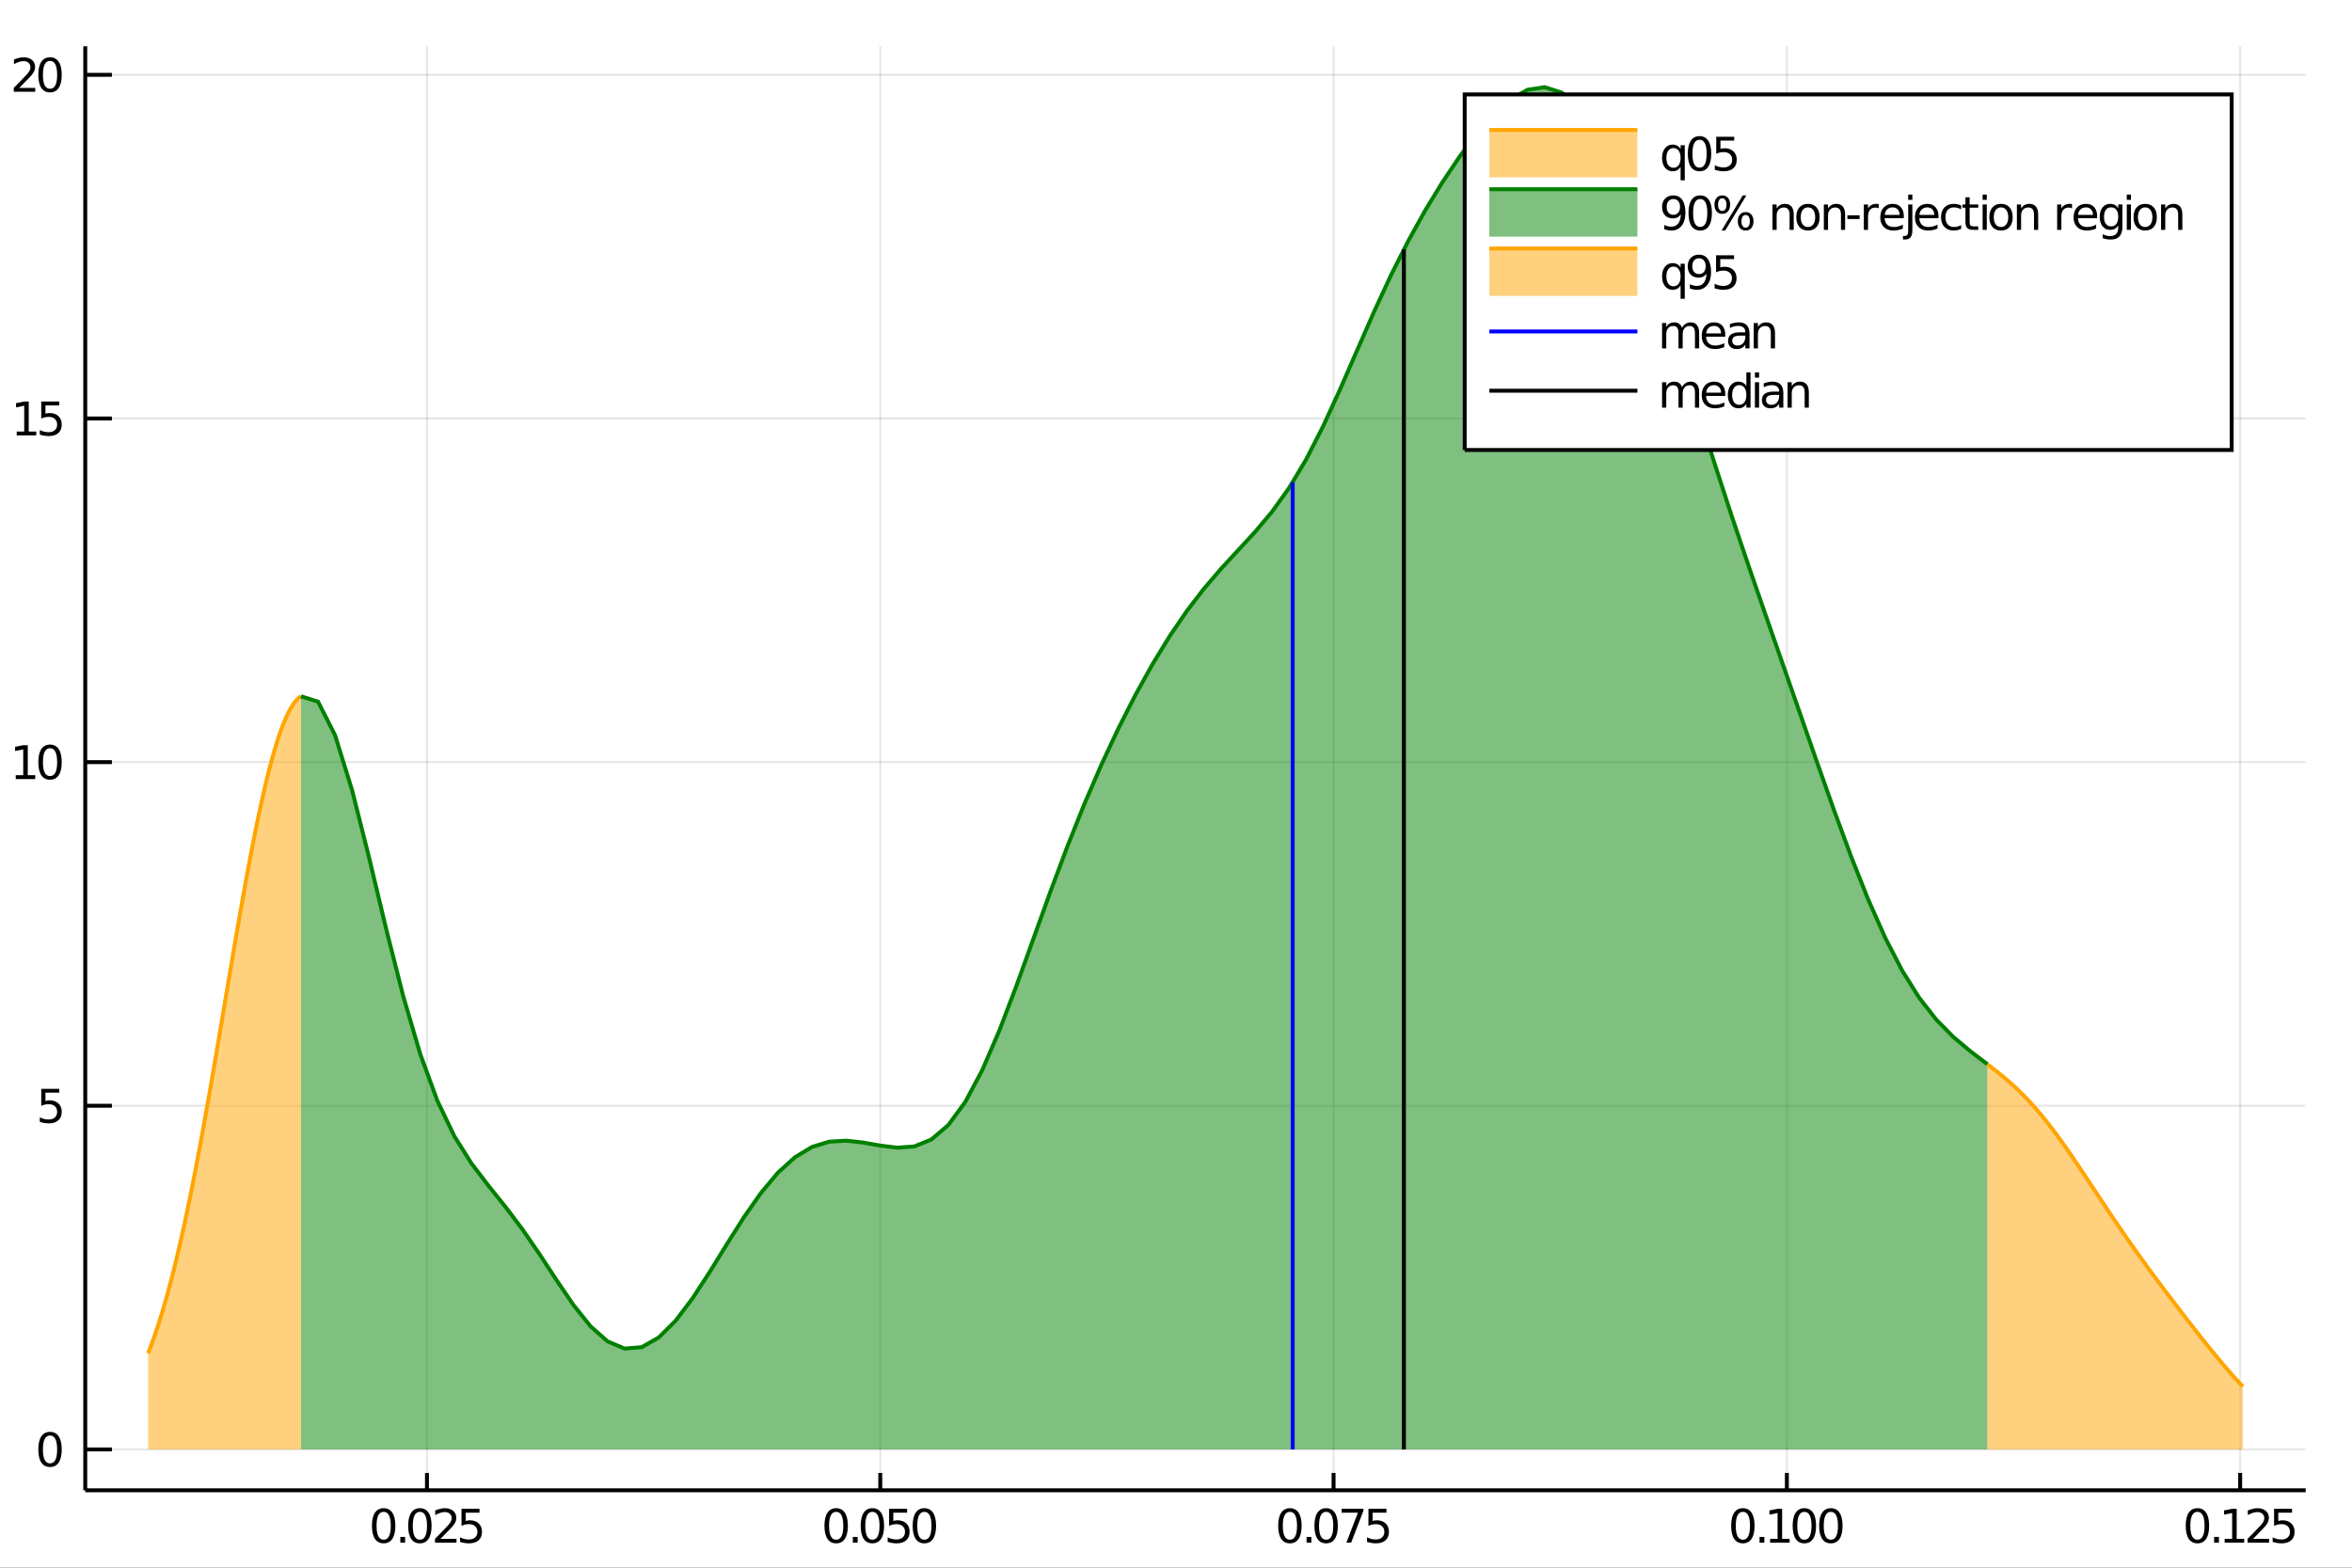 <?xml version="1.0" encoding="utf-8"?>
<svg xmlns="http://www.w3.org/2000/svg" xmlns:xlink="http://www.w3.org/1999/xlink" width="600" height="400" viewBox="0 0 2400 1600">
<rect x="0" y="0" width="2400" height="1600" fill="#333333" stroke="none"/>
<defs>
  <clipPath id="clip870">
    <rect x="0" y="0" width="2400" height="1600"/>
  </clipPath>
</defs>
<path clip-path="url(#clip870)" d="
M0 1600 L2400 1600 L2400 0 L0 0  Z
  " fill="#ffffff" fill-rule="evenodd" fill-opacity="1"/>
<defs>
  <clipPath id="clip871">
    <rect x="480" y="0" width="1681" height="1600"/>
  </clipPath>
</defs>
<path clip-path="url(#clip870)" d="
M86.992 1521.01 L2352.76 1521.01 L2352.76 47.244 L86.992 47.244  Z
  " fill="#ffffff" fill-rule="evenodd" fill-opacity="1"/>
<defs>
  <clipPath id="clip872">
    <rect x="86" y="47" width="2267" height="1475"/>
  </clipPath>
</defs>
<polyline clip-path="url(#clip872)" style="stroke:#000000; stroke-width:2; stroke-opacity:0.1; fill:none" points="
  435.683,1521.01 435.683,47.244 
  "/>
<polyline clip-path="url(#clip872)" style="stroke:#000000; stroke-width:2; stroke-opacity:0.1; fill:none" points="
  898.231,1521.01 898.231,47.244 
  "/>
<polyline clip-path="url(#clip872)" style="stroke:#000000; stroke-width:2; stroke-opacity:0.1; fill:none" points="
  1360.78,1521.01 1360.78,47.244 
  "/>
<polyline clip-path="url(#clip872)" style="stroke:#000000; stroke-width:2; stroke-opacity:0.1; fill:none" points="
  1823.33,1521.01 1823.33,47.244 
  "/>
<polyline clip-path="url(#clip872)" style="stroke:#000000; stroke-width:2; stroke-opacity:0.1; fill:none" points="
  2285.88,1521.01 2285.88,47.244 
  "/>
<polyline clip-path="url(#clip872)" style="stroke:#000000; stroke-width:2; stroke-opacity:0.1; fill:none" points="
  86.992,1479.3 2352.76,1479.3 
  "/>
<polyline clip-path="url(#clip872)" style="stroke:#000000; stroke-width:2; stroke-opacity:0.1; fill:none" points="
  86.992,1128.56 2352.76,1128.56 
  "/>
<polyline clip-path="url(#clip872)" style="stroke:#000000; stroke-width:2; stroke-opacity:0.1; fill:none" points="
  86.992,777.832 2352.76,777.832 
  "/>
<polyline clip-path="url(#clip872)" style="stroke:#000000; stroke-width:2; stroke-opacity:0.1; fill:none" points="
  86.992,427.1 2352.76,427.1 
  "/>
<polyline clip-path="url(#clip872)" style="stroke:#000000; stroke-width:2; stroke-opacity:0.1; fill:none" points="
  86.992,76.367 2352.76,76.367 
  "/>
<polyline clip-path="url(#clip870)" style="stroke:#000000; stroke-width:4; stroke-opacity:1; fill:none" points="
  86.992,1521.01 2352.76,1521.01 
  "/>
<polyline clip-path="url(#clip870)" style="stroke:#000000; stroke-width:4; stroke-opacity:1; fill:none" points="
  86.992,1521.01 86.992,47.244 
  "/>
<polyline clip-path="url(#clip870)" style="stroke:#000000; stroke-width:4; stroke-opacity:1; fill:none" points="
  435.683,1521.01 435.683,1503.32 
  "/>
<polyline clip-path="url(#clip870)" style="stroke:#000000; stroke-width:4; stroke-opacity:1; fill:none" points="
  898.231,1521.01 898.231,1503.32 
  "/>
<polyline clip-path="url(#clip870)" style="stroke:#000000; stroke-width:4; stroke-opacity:1; fill:none" points="
  1360.78,1521.01 1360.78,1503.32 
  "/>
<polyline clip-path="url(#clip870)" style="stroke:#000000; stroke-width:4; stroke-opacity:1; fill:none" points="
  1823.33,1521.01 1823.33,1503.32 
  "/>
<polyline clip-path="url(#clip870)" style="stroke:#000000; stroke-width:4; stroke-opacity:1; fill:none" points="
  2285.88,1521.01 2285.88,1503.32 
  "/>
<polyline clip-path="url(#clip870)" style="stroke:#000000; stroke-width:4; stroke-opacity:1; fill:none" points="
  86.992,1479.3 114.181,1479.3 
  "/>
<polyline clip-path="url(#clip870)" style="stroke:#000000; stroke-width:4; stroke-opacity:1; fill:none" points="
  86.992,1128.56 114.181,1128.56 
  "/>
<polyline clip-path="url(#clip870)" style="stroke:#000000; stroke-width:4; stroke-opacity:1; fill:none" points="
  86.992,777.832 114.181,777.832 
  "/>
<polyline clip-path="url(#clip870)" style="stroke:#000000; stroke-width:4; stroke-opacity:1; fill:none" points="
  86.992,427.1 114.181,427.1 
  "/>
<polyline clip-path="url(#clip870)" style="stroke:#000000; stroke-width:4; stroke-opacity:1; fill:none" points="
  86.992,76.367 114.181,76.367 
  "/>
<path clip-path="url(#clip870)" d="M 0 0 M391.482 1543 Q387.871 1543 386.042 1546.56 Q384.237 1550.11 384.237 1557.23 Q384.237 1564.34 386.042 1567.91 Q387.871 1571.45 391.482 1571.45 Q395.116 1571.45 396.922 1567.91 Q398.751 1564.34 398.751 1557.23 Q398.751 1550.11 396.922 1546.56 Q395.116 1543 391.482 1543 M391.482 1539.29 Q397.292 1539.29 400.348 1543.9 Q403.426 1548.48 403.426 1557.23 Q403.426 1565.96 400.348 1570.57 Q397.292 1575.15 391.482 1575.15 Q385.672 1575.15 382.593 1570.57 Q379.538 1565.96 379.538 1557.23 Q379.538 1548.48 382.593 1543.9 Q385.672 1539.29 391.482 1539.29 Z" fill="#000000" fill-rule="evenodd" fill-opacity="1" /><path clip-path="url(#clip870)" d="M 0 0 M408.496 1568.6 L413.38 1568.6 L413.38 1574.48 L408.496 1574.48 L408.496 1568.6 Z" fill="#000000" fill-rule="evenodd" fill-opacity="1" /><path clip-path="url(#clip870)" d="M 0 0 M428.45 1543 Q424.838 1543 423.01 1546.56 Q421.204 1550.11 421.204 1557.23 Q421.204 1564.34 423.01 1567.91 Q424.838 1571.45 428.45 1571.45 Q432.084 1571.45 433.889 1567.91 Q435.718 1564.34 435.718 1557.23 Q435.718 1550.11 433.889 1546.56 Q432.084 1543 428.45 1543 M428.45 1539.29 Q434.26 1539.29 437.315 1543.9 Q440.394 1548.48 440.394 1557.23 Q440.394 1565.96 437.315 1570.57 Q434.26 1575.15 428.45 1575.15 Q422.639 1575.15 419.561 1570.57 Q416.505 1565.96 416.505 1557.23 Q416.505 1548.48 419.561 1543.9 Q422.639 1539.29 428.45 1539.29 Z" fill="#000000" fill-rule="evenodd" fill-opacity="1" /><path clip-path="url(#clip870)" d="M 0 0 M449.491 1570.54 L465.81 1570.54 L465.81 1574.48 L443.866 1574.48 L443.866 1570.54 Q446.528 1567.79 451.111 1563.16 Q455.718 1558.51 456.898 1557.17 Q459.144 1554.64 460.023 1552.91 Q460.926 1551.15 460.926 1549.46 Q460.926 1546.7 458.982 1544.97 Q457.06 1543.23 453.959 1543.23 Q451.76 1543.23 449.306 1543.99 Q446.875 1544.76 444.098 1546.31 L444.098 1541.59 Q446.922 1540.45 449.375 1539.87 Q451.829 1539.29 453.866 1539.29 Q459.236 1539.29 462.431 1541.98 Q465.625 1544.67 465.625 1549.16 Q465.625 1551.29 464.815 1553.21 Q464.028 1555.1 461.922 1557.7 Q461.343 1558.37 458.241 1561.59 Q455.139 1564.78 449.491 1570.54 Z" fill="#000000" fill-rule="evenodd" fill-opacity="1" /><path clip-path="url(#clip870)" d="M 0 0 M470.926 1539.92 L489.283 1539.92 L489.283 1543.86 L475.209 1543.86 L475.209 1552.33 Q476.227 1551.98 477.246 1551.82 Q478.264 1551.63 479.283 1551.63 Q485.07 1551.63 488.449 1554.8 Q491.829 1557.98 491.829 1563.39 Q491.829 1568.97 488.357 1572.07 Q484.884 1575.15 478.565 1575.15 Q476.389 1575.15 474.121 1574.78 Q471.875 1574.41 469.468 1573.67 L469.468 1568.97 Q471.551 1570.1 473.773 1570.66 Q475.996 1571.22 478.472 1571.22 Q482.477 1571.22 484.815 1569.11 Q487.153 1567 487.153 1563.39 Q487.153 1559.78 484.815 1557.67 Q482.477 1555.57 478.472 1555.57 Q476.597 1555.57 474.722 1555.98 Q472.871 1556.4 470.926 1557.28 L470.926 1539.92 Z" fill="#000000" fill-rule="evenodd" fill-opacity="1" /><path clip-path="url(#clip870)" d="M 0 0 M853.232 1543 Q849.62 1543 847.792 1546.56 Q845.986 1550.11 845.986 1557.23 Q845.986 1564.34 847.792 1567.91 Q849.62 1571.45 853.232 1571.45 Q856.866 1571.45 858.671 1567.91 Q860.5 1564.34 860.5 1557.23 Q860.5 1550.11 858.671 1546.56 Q856.866 1543 853.232 1543 M853.232 1539.29 Q859.042 1539.29 862.097 1543.9 Q865.176 1548.48 865.176 1557.23 Q865.176 1565.96 862.097 1570.57 Q859.042 1575.15 853.232 1575.15 Q847.421 1575.15 844.343 1570.57 Q841.287 1565.96 841.287 1557.23 Q841.287 1548.48 844.343 1543.9 Q847.421 1539.29 853.232 1539.29 Z" fill="#000000" fill-rule="evenodd" fill-opacity="1" /><path clip-path="url(#clip870)" d="M 0 0 M870.245 1568.6 L875.13 1568.6 L875.13 1574.48 L870.245 1574.48 L870.245 1568.6 Z" fill="#000000" fill-rule="evenodd" fill-opacity="1" /><path clip-path="url(#clip870)" d="M 0 0 M890.199 1543 Q886.588 1543 884.759 1546.56 Q882.954 1550.11 882.954 1557.23 Q882.954 1564.34 884.759 1567.91 Q886.588 1571.45 890.199 1571.45 Q893.833 1571.45 895.639 1567.91 Q897.467 1564.34 897.467 1557.23 Q897.467 1550.11 895.639 1546.56 Q893.833 1543 890.199 1543 M890.199 1539.29 Q896.009 1539.29 899.065 1543.9 Q902.143 1548.48 902.143 1557.23 Q902.143 1565.96 899.065 1570.57 Q896.009 1575.15 890.199 1575.15 Q884.389 1575.15 881.31 1570.57 Q878.255 1565.96 878.255 1557.23 Q878.255 1548.48 881.31 1543.9 Q884.389 1539.29 890.199 1539.29 Z" fill="#000000" fill-rule="evenodd" fill-opacity="1" /><path clip-path="url(#clip870)" d="M 0 0 M907.259 1539.92 L925.615 1539.92 L925.615 1543.86 L911.541 1543.86 L911.541 1552.33 Q912.56 1551.98 913.578 1551.82 Q914.597 1551.63 915.616 1551.63 Q921.403 1551.63 924.782 1554.8 Q928.162 1557.98 928.162 1563.39 Q928.162 1568.97 924.69 1572.07 Q921.217 1575.15 914.898 1575.15 Q912.722 1575.15 910.453 1574.78 Q908.208 1574.41 905.801 1573.67 L905.801 1568.97 Q907.884 1570.1 910.106 1570.66 Q912.328 1571.22 914.805 1571.22 Q918.81 1571.22 921.148 1569.11 Q923.486 1567 923.486 1563.39 Q923.486 1559.78 921.148 1557.67 Q918.81 1555.57 914.805 1555.57 Q912.93 1555.57 911.055 1555.98 Q909.203 1556.4 907.259 1557.28 L907.259 1539.92 Z" fill="#000000" fill-rule="evenodd" fill-opacity="1" /><path clip-path="url(#clip870)" d="M 0 0 M943.231 1543 Q939.62 1543 937.791 1546.56 Q935.986 1550.11 935.986 1557.23 Q935.986 1564.34 937.791 1567.91 Q939.62 1571.45 943.231 1571.45 Q946.865 1571.45 948.671 1567.91 Q950.5 1564.34 950.5 1557.23 Q950.5 1550.11 948.671 1546.56 Q946.865 1543 943.231 1543 M943.231 1539.29 Q949.041 1539.29 952.097 1543.9 Q955.175 1548.48 955.175 1557.23 Q955.175 1565.96 952.097 1570.57 Q949.041 1575.15 943.231 1575.15 Q937.421 1575.15 934.342 1570.57 Q931.287 1565.96 931.287 1557.23 Q931.287 1548.48 934.342 1543.9 Q937.421 1539.29 943.231 1539.29 Z" fill="#000000" fill-rule="evenodd" fill-opacity="1" /><path clip-path="url(#clip870)" d="M 0 0 M1316.23 1543 Q1312.62 1543 1310.79 1546.56 Q1308.99 1550.11 1308.99 1557.23 Q1308.99 1564.34 1310.79 1567.91 Q1312.62 1571.45 1316.23 1571.45 Q1319.87 1571.45 1321.67 1567.91 Q1323.5 1564.34 1323.5 1557.23 Q1323.5 1550.11 1321.67 1546.56 Q1319.87 1543 1316.23 1543 M1316.23 1539.29 Q1322.04 1539.29 1325.1 1543.9 Q1328.18 1548.48 1328.18 1557.23 Q1328.18 1565.96 1325.1 1570.57 Q1322.04 1575.15 1316.23 1575.15 Q1310.42 1575.15 1307.34 1570.57 Q1304.29 1565.96 1304.29 1557.23 Q1304.29 1548.48 1307.34 1543.9 Q1310.42 1539.29 1316.23 1539.29 Z" fill="#000000" fill-rule="evenodd" fill-opacity="1" /><path clip-path="url(#clip870)" d="M 0 0 M1333.24 1568.6 L1338.13 1568.6 L1338.13 1574.48 L1333.24 1574.48 L1333.24 1568.6 Z" fill="#000000" fill-rule="evenodd" fill-opacity="1" /><path clip-path="url(#clip870)" d="M 0 0 M1353.2 1543 Q1349.59 1543 1347.76 1546.56 Q1345.95 1550.11 1345.95 1557.23 Q1345.95 1564.34 1347.76 1567.91 Q1349.59 1571.45 1353.2 1571.45 Q1356.83 1571.45 1358.64 1567.91 Q1360.47 1564.34 1360.47 1557.23 Q1360.47 1550.11 1358.64 1546.56 Q1356.83 1543 1353.2 1543 M1353.2 1539.29 Q1359.01 1539.29 1362.06 1543.9 Q1365.14 1548.48 1365.14 1557.23 Q1365.14 1565.96 1362.06 1570.57 Q1359.01 1575.15 1353.2 1575.15 Q1347.39 1575.15 1344.31 1570.57 Q1341.25 1565.96 1341.25 1557.23 Q1341.25 1548.48 1344.31 1543.9 Q1347.39 1539.29 1353.2 1539.29 Z" fill="#000000" fill-rule="evenodd" fill-opacity="1" /><path clip-path="url(#clip870)" d="M 0 0 M1369.03 1539.92 L1391.25 1539.92 L1391.25 1541.91 L1378.71 1574.48 L1373.82 1574.48 L1385.63 1543.86 L1369.03 1543.86 L1369.03 1539.92 Z" fill="#000000" fill-rule="evenodd" fill-opacity="1" /><path clip-path="url(#clip870)" d="M 0 0 M1396.37 1539.92 L1414.73 1539.92 L1414.73 1543.86 L1400.65 1543.86 L1400.65 1552.33 Q1401.67 1551.98 1402.69 1551.82 Q1403.71 1551.63 1404.73 1551.63 Q1410.51 1551.63 1413.89 1554.8 Q1417.27 1557.98 1417.27 1563.39 Q1417.27 1568.97 1413.8 1572.07 Q1410.33 1575.15 1404.01 1575.15 Q1401.83 1575.15 1399.56 1574.78 Q1397.32 1574.41 1394.91 1573.67 L1394.91 1568.97 Q1396.99 1570.1 1399.22 1570.66 Q1401.44 1571.22 1403.92 1571.22 Q1407.92 1571.22 1410.26 1569.11 Q1412.6 1567 1412.6 1563.39 Q1412.6 1559.78 1410.26 1557.67 Q1407.92 1555.57 1403.92 1555.57 Q1402.04 1555.57 1400.17 1555.98 Q1398.31 1556.4 1396.37 1557.28 L1396.37 1539.92 Z" fill="#000000" fill-rule="evenodd" fill-opacity="1" /><path clip-path="url(#clip870)" d="M 0 0 M1778.44 1543 Q1774.83 1543 1773 1546.56 Q1771.2 1550.11 1771.2 1557.23 Q1771.2 1564.34 1773 1567.91 Q1774.83 1571.45 1778.44 1571.45 Q1782.08 1571.45 1783.88 1567.91 Q1785.71 1564.34 1785.71 1557.23 Q1785.71 1550.11 1783.88 1546.56 Q1782.08 1543 1778.44 1543 M1778.44 1539.29 Q1784.25 1539.29 1787.31 1543.9 Q1790.39 1548.48 1790.39 1557.23 Q1790.39 1565.96 1787.31 1570.57 Q1784.25 1575.15 1778.44 1575.15 Q1772.63 1575.15 1769.55 1570.57 Q1766.5 1565.96 1766.5 1557.23 Q1766.5 1548.48 1769.55 1543.9 Q1772.63 1539.29 1778.44 1539.29 Z" fill="#000000" fill-rule="evenodd" fill-opacity="1" /><path clip-path="url(#clip870)" d="M 0 0 M1795.46 1568.6 L1800.34 1568.6 L1800.34 1574.48 L1795.46 1574.48 L1795.46 1568.6 Z" fill="#000000" fill-rule="evenodd" fill-opacity="1" /><path clip-path="url(#clip870)" d="M 0 0 M1806.22 1570.54 L1813.86 1570.54 L1813.86 1544.18 L1805.55 1545.85 L1805.55 1541.59 L1813.81 1539.92 L1818.49 1539.92 L1818.49 1570.54 L1826.13 1570.54 L1826.13 1574.48 L1806.22 1574.48 L1806.22 1570.54 Z" fill="#000000" fill-rule="evenodd" fill-opacity="1" /><path clip-path="url(#clip870)" d="M 0 0 M1841.2 1543 Q1837.59 1543 1835.76 1546.56 Q1833.95 1550.11 1833.95 1557.23 Q1833.95 1564.34 1835.76 1567.91 Q1837.59 1571.45 1841.2 1571.45 Q1844.83 1571.45 1846.64 1567.91 Q1848.47 1564.34 1848.47 1557.23 Q1848.47 1550.11 1846.64 1546.56 Q1844.83 1543 1841.2 1543 M1841.2 1539.29 Q1847.01 1539.29 1850.06 1543.9 Q1853.14 1548.48 1853.14 1557.23 Q1853.14 1565.96 1850.06 1570.57 Q1847.01 1575.15 1841.2 1575.15 Q1835.39 1575.15 1832.31 1570.57 Q1829.25 1565.96 1829.25 1557.23 Q1829.25 1548.48 1832.31 1543.9 Q1835.39 1539.29 1841.2 1539.29 Z" fill="#000000" fill-rule="evenodd" fill-opacity="1" /><path clip-path="url(#clip870)" d="M 0 0 M1868.21 1543 Q1864.6 1543 1862.77 1546.56 Q1860.97 1550.11 1860.97 1557.23 Q1860.97 1564.34 1862.77 1567.91 Q1864.6 1571.45 1868.21 1571.45 Q1871.85 1571.45 1873.65 1567.91 Q1875.48 1564.34 1875.48 1557.23 Q1875.48 1550.11 1873.65 1546.56 Q1871.85 1543 1868.21 1543 M1868.21 1539.29 Q1874.02 1539.29 1877.08 1543.9 Q1880.16 1548.48 1880.16 1557.23 Q1880.16 1565.96 1877.08 1570.57 Q1874.02 1575.15 1868.21 1575.15 Q1862.4 1575.15 1859.32 1570.57 Q1856.27 1565.96 1856.27 1557.23 Q1856.27 1548.48 1859.32 1543.9 Q1862.4 1539.29 1868.21 1539.29 Z" fill="#000000" fill-rule="evenodd" fill-opacity="1" /><path clip-path="url(#clip870)" d="M 0 0 M2242.29 1543 Q2238.68 1543 2236.85 1546.56 Q2235.04 1550.11 2235.04 1557.23 Q2235.04 1564.34 2236.85 1567.91 Q2238.68 1571.45 2242.29 1571.45 Q2245.92 1571.45 2247.73 1567.91 Q2249.56 1564.34 2249.56 1557.23 Q2249.56 1550.11 2247.73 1546.56 Q2245.92 1543 2242.29 1543 M2242.29 1539.29 Q2248.1 1539.29 2251.15 1543.9 Q2254.23 1548.48 2254.23 1557.23 Q2254.23 1565.96 2251.15 1570.57 Q2248.1 1575.15 2242.29 1575.15 Q2236.48 1575.15 2233.4 1570.57 Q2230.34 1565.96 2230.34 1557.23 Q2230.34 1548.48 2233.4 1543.9 Q2236.48 1539.29 2242.29 1539.29 Z" fill="#000000" fill-rule="evenodd" fill-opacity="1" /><path clip-path="url(#clip870)" d="M 0 0 M2259.3 1568.6 L2264.19 1568.6 L2264.19 1574.48 L2259.3 1574.48 L2259.3 1568.6 Z" fill="#000000" fill-rule="evenodd" fill-opacity="1" /><path clip-path="url(#clip870)" d="M 0 0 M2270.07 1570.54 L2277.7 1570.54 L2277.7 1544.18 L2269.39 1545.85 L2269.39 1541.59 L2277.66 1539.92 L2282.33 1539.92 L2282.33 1570.54 L2289.97 1570.54 L2289.97 1574.48 L2270.07 1574.48 L2270.07 1570.54 Z" fill="#000000" fill-rule="evenodd" fill-opacity="1" /><path clip-path="url(#clip870)" d="M 0 0 M2299.07 1570.54 L2315.39 1570.54 L2315.39 1574.48 L2293.44 1574.48 L2293.44 1570.54 Q2296.11 1567.79 2300.69 1563.16 Q2305.3 1558.51 2306.48 1557.17 Q2308.72 1554.64 2309.6 1552.91 Q2310.51 1551.15 2310.51 1549.46 Q2310.51 1546.7 2308.56 1544.97 Q2306.64 1543.23 2303.54 1543.23 Q2301.34 1543.23 2298.88 1543.99 Q2296.45 1544.76 2293.68 1546.31 L2293.68 1541.59 Q2296.5 1540.45 2298.95 1539.87 Q2301.41 1539.29 2303.44 1539.29 Q2308.82 1539.29 2312.01 1541.98 Q2315.2 1544.67 2315.2 1549.16 Q2315.2 1551.29 2314.39 1553.21 Q2313.61 1555.1 2311.5 1557.7 Q2310.92 1558.37 2307.82 1561.59 Q2304.72 1564.78 2299.07 1570.54 Z" fill="#000000" fill-rule="evenodd" fill-opacity="1" /><path clip-path="url(#clip870)" d="M 0 0 M2320.5 1539.92 L2338.86 1539.92 L2338.86 1543.86 L2324.79 1543.86 L2324.79 1552.33 Q2325.81 1551.98 2326.82 1551.82 Q2327.84 1551.63 2328.86 1551.63 Q2334.65 1551.63 2338.03 1554.8 Q2341.41 1557.98 2341.41 1563.39 Q2341.41 1568.97 2337.94 1572.07 Q2334.46 1575.15 2328.14 1575.15 Q2325.97 1575.15 2323.7 1574.78 Q2321.45 1574.41 2319.05 1573.67 L2319.05 1568.97 Q2321.13 1570.1 2323.35 1570.66 Q2325.57 1571.22 2328.05 1571.22 Q2332.06 1571.22 2334.39 1569.11 Q2336.73 1567 2336.73 1563.39 Q2336.73 1559.78 2334.39 1557.67 Q2332.06 1555.57 2328.05 1555.57 Q2326.18 1555.57 2324.3 1555.98 Q2322.45 1556.4 2320.5 1557.28 L2320.5 1539.92 Z" fill="#000000" fill-rule="evenodd" fill-opacity="1" /><path clip-path="url(#clip870)" d="M 0 0 M51.048 1465.1 Q47.437 1465.1 45.608 1468.66 Q43.802 1472.2 43.802 1479.33 Q43.802 1486.44 45.608 1490 Q47.437 1493.55 51.048 1493.55 Q54.682 1493.55 56.487 1490 Q58.316 1486.44 58.316 1479.33 Q58.316 1472.2 56.487 1468.66 Q54.682 1465.1 51.048 1465.1 M51.048 1461.39 Q56.858 1461.39 59.913 1466 Q62.992 1470.58 62.992 1479.33 Q62.992 1488.06 59.913 1492.67 Q56.858 1497.25 51.048 1497.25 Q45.238 1497.25 42.159 1492.67 Q39.103 1488.06 39.103 1479.33 Q39.103 1470.58 42.159 1466 Q45.238 1461.39 51.048 1461.39 Z" fill="#000000" fill-rule="evenodd" fill-opacity="1" /><path clip-path="url(#clip870)" d="M 0 0 M42.09 1111.28 L60.446 1111.28 L60.446 1115.22 L46.372 1115.22 L46.372 1123.69 Q47.39 1123.35 48.409 1123.18 Q49.427 1123 50.446 1123 Q56.233 1123 59.612 1126.17 Q62.992 1129.34 62.992 1134.76 Q62.992 1140.34 59.52 1143.44 Q56.048 1146.52 49.728 1146.52 Q47.552 1146.52 45.284 1146.15 Q43.038 1145.78 40.631 1145.03 L40.631 1140.34 Q42.715 1141.47 44.937 1142.03 Q47.159 1142.58 49.636 1142.58 Q53.64 1142.58 55.978 1140.47 Q58.316 1138.37 58.316 1134.76 Q58.316 1131.15 55.978 1129.04 Q53.64 1126.93 49.636 1126.93 Q47.761 1126.93 45.886 1127.35 Q44.034 1127.77 42.09 1128.65 L42.09 1111.28 Z" fill="#000000" fill-rule="evenodd" fill-opacity="1" /><path clip-path="url(#clip870)" d="M 0 0 M16.071 791.177 L23.71 791.177 L23.71 764.811 L15.4 766.478 L15.4 762.219 L23.664 760.552 L28.34 760.552 L28.34 791.177 L35.978 791.177 L35.978 795.112 L16.071 795.112 L16.071 791.177 Z" fill="#000000" fill-rule="evenodd" fill-opacity="1" /><path clip-path="url(#clip870)" d="M 0 0 M51.048 763.631 Q47.437 763.631 45.608 767.196 Q43.802 770.737 43.802 777.867 Q43.802 784.973 45.608 788.538 Q47.437 792.08 51.048 792.08 Q54.682 792.08 56.487 788.538 Q58.316 784.973 58.316 777.867 Q58.316 770.737 56.487 767.196 Q54.682 763.631 51.048 763.631 M51.048 759.927 Q56.858 759.927 59.913 764.534 Q62.992 769.117 62.992 777.867 Q62.992 786.594 59.913 791.2 Q56.858 795.784 51.048 795.784 Q45.238 795.784 42.159 791.2 Q39.103 786.594 39.103 777.867 Q39.103 769.117 42.159 764.534 Q45.238 759.927 51.048 759.927 Z" fill="#000000" fill-rule="evenodd" fill-opacity="1" /><path clip-path="url(#clip870)" d="M 0 0 M17.066 440.444 L24.705 440.444 L24.705 414.079 L16.395 415.745 L16.395 411.486 L24.659 409.82 L29.335 409.82 L29.335 440.444 L36.974 440.444 L36.974 444.38 L17.066 444.38 L17.066 440.444 Z" fill="#000000" fill-rule="evenodd" fill-opacity="1" /><path clip-path="url(#clip870)" d="M 0 0 M42.09 409.82 L60.446 409.82 L60.446 413.755 L46.372 413.755 L46.372 422.227 Q47.39 421.88 48.409 421.718 Q49.427 421.532 50.446 421.532 Q56.233 421.532 59.612 424.704 Q62.992 427.875 62.992 433.292 Q62.992 438.87 59.52 441.972 Q56.048 445.051 49.728 445.051 Q47.552 445.051 45.284 444.681 Q43.038 444.31 40.631 443.569 L40.631 438.87 Q42.715 440.005 44.937 440.56 Q47.159 441.116 49.636 441.116 Q53.64 441.116 55.978 439.009 Q58.316 436.903 58.316 433.292 Q58.316 429.681 55.978 427.574 Q53.64 425.468 49.636 425.468 Q47.761 425.468 45.886 425.884 Q44.034 426.301 42.09 427.181 L42.09 409.82 Z" fill="#000000" fill-rule="evenodd" fill-opacity="1" /><path clip-path="url(#clip870)" d="M 0 0 M19.659 89.712 L35.978 89.712 L35.978 93.647 L14.034 93.647 L14.034 89.712 Q16.696 86.957 21.279 82.328 Q25.886 77.675 27.066 76.332 Q29.312 73.809 30.191 72.073 Q31.094 70.314 31.094 68.624 Q31.094 65.869 29.15 64.133 Q27.228 62.397 24.127 62.397 Q21.927 62.397 19.474 63.161 Q17.043 63.925 14.265 65.476 L14.265 60.754 Q17.09 59.619 19.543 59.041 Q21.997 58.462 24.034 58.462 Q29.404 58.462 32.599 61.147 Q35.793 63.832 35.793 68.323 Q35.793 70.453 34.983 72.374 Q34.196 74.272 32.09 76.865 Q31.511 77.536 28.409 80.754 Q25.307 83.948 19.659 89.712 Z" fill="#000000" fill-rule="evenodd" fill-opacity="1" /><path clip-path="url(#clip870)" d="M 0 0 M51.048 62.166 Q47.437 62.166 45.608 65.73 Q43.802 69.272 43.802 76.402 Q43.802 83.508 45.608 87.073 Q47.437 90.615 51.048 90.615 Q54.682 90.615 56.487 87.073 Q58.316 83.508 58.316 76.402 Q58.316 69.272 56.487 65.73 Q54.682 62.166 51.048 62.166 M51.048 58.462 Q56.858 58.462 59.913 63.068 Q62.992 67.652 62.992 76.402 Q62.992 85.128 59.913 89.735 Q56.858 94.318 51.048 94.318 Q45.238 94.318 42.159 89.735 Q39.103 85.128 39.103 76.402 Q39.103 67.652 42.159 63.068 Q45.238 58.462 51.048 58.462 Z" fill="#000000" fill-rule="evenodd" fill-opacity="1" /><path clip-path="url(#clip872)" d="
M151.118 1381.2 L152.694 1377.16 L154.27 1372.99 L155.846 1368.69 L157.422 1364.25 L158.998 1359.68 L160.574 1354.97 L162.15 1350.12 L163.727 1345.13 L165.303 1340 
  L166.879 1334.73 L168.455 1329.31 L170.031 1323.75 L171.607 1318.05 L173.183 1312.2 L174.759 1306.2 L176.336 1300.06 L177.912 1293.78 L179.488 1287.35 L181.064 1280.78 
  L182.64 1274.07 L184.216 1267.22 L185.792 1260.22 L187.368 1253.09 L188.944 1245.82 L190.521 1238.42 L192.097 1230.88 L193.673 1223.21 L195.249 1215.42 L196.825 1207.51 
  L198.401 1199.47 L199.977 1191.32 L201.553 1183.06 L203.13 1174.68 L204.706 1166.2 L206.282 1157.63 L207.858 1148.95 L209.434 1140.19 L211.01 1131.34 L212.586 1122.42 
  L214.162 1113.41 L215.739 1104.35 L217.315 1095.22 L218.891 1086.03 L220.467 1076.8 L222.043 1067.52 L223.619 1058.21 L225.195 1048.87 L226.771 1039.52 L228.348 1030.14 
  L229.924 1020.76 L231.5 1011.39 L233.076 1002.02 L234.652 992.672 L236.228 983.348 L237.804 974.057 L239.38 964.808 L240.957 955.608 L242.533 946.466 L244.109 937.389 
  L245.685 928.387 L247.261 919.467 L248.837 910.637 L250.413 901.906 L251.989 893.282 L253.566 884.772 L255.142 876.385 L256.718 868.128 L258.294 860.01 L259.87 852.038 
  L261.446 844.219 L263.022 836.56 L264.598 829.07 L266.175 821.755 L267.751 814.622 L269.327 807.678 L270.903 800.929 L272.479 794.381 L274.055 788.041 L275.631 781.914 
  L277.207 776.006 L278.784 770.322 L280.36 764.867 L281.936 759.646 L283.512 754.663 L285.088 749.923 L286.664 745.429 L288.24 741.186 L289.816 737.196 L291.393 733.462 
  L292.969 729.987 L294.545 726.773 L296.121 723.823 L297.697 721.137 L299.273 718.718 L300.849 716.566 L302.425 714.682 L304.002 713.067 L305.578 711.719 L307.154 710.64 
  L307.154 1479.3 L305.578 1479.3 L304.002 1479.3 L302.425 1479.3 L300.849 1479.3 L299.273 1479.3 L297.697 1479.3 L296.121 1479.3 L294.545 1479.3 L292.969 1479.3 
  L291.393 1479.3 L289.816 1479.3 L288.24 1479.3 L286.664 1479.3 L285.088 1479.3 L283.512 1479.3 L281.936 1479.3 L280.36 1479.3 L278.784 1479.3 L277.207 1479.3 
  L275.631 1479.3 L274.055 1479.3 L272.479 1479.3 L270.903 1479.3 L269.327 1479.3 L267.751 1479.3 L266.175 1479.3 L264.598 1479.3 L263.022 1479.3 L261.446 1479.3 
  L259.87 1479.3 L258.294 1479.3 L256.718 1479.3 L255.142 1479.3 L253.566 1479.3 L251.989 1479.3 L250.413 1479.3 L248.837 1479.3 L247.261 1479.3 L245.685 1479.3 
  L244.109 1479.3 L242.533 1479.3 L240.957 1479.3 L239.38 1479.3 L237.804 1479.3 L236.228 1479.3 L234.652 1479.3 L233.076 1479.3 L231.5 1479.3 L229.924 1479.3 
  L228.348 1479.3 L226.771 1479.3 L225.195 1479.3 L223.619 1479.3 L222.043 1479.3 L220.467 1479.3 L218.891 1479.3 L217.315 1479.3 L215.739 1479.3 L214.162 1479.3 
  L212.586 1479.3 L211.01 1479.3 L209.434 1479.3 L207.858 1479.3 L206.282 1479.3 L204.706 1479.3 L203.13 1479.3 L201.553 1479.3 L199.977 1479.3 L198.401 1479.3 
  L196.825 1479.3 L195.249 1479.3 L193.673 1479.3 L192.097 1479.3 L190.521 1479.3 L188.944 1479.3 L187.368 1479.3 L185.792 1479.3 L184.216 1479.3 L182.64 1479.3 
  L181.064 1479.3 L179.488 1479.3 L177.912 1479.3 L176.336 1479.3 L174.759 1479.3 L173.183 1479.3 L171.607 1479.3 L170.031 1479.3 L168.455 1479.3 L166.879 1479.3 
  L165.303 1479.3 L163.727 1479.3 L162.15 1479.3 L160.574 1479.3 L158.998 1479.3 L157.422 1479.3 L155.846 1479.3 L154.27 1479.3 L152.694 1479.3 L151.118 1479.3 
   Z
  " fill="#ffa500" fill-rule="evenodd" fill-opacity="0.5"/>
<polyline clip-path="url(#clip872)" style="stroke:#ffa500; stroke-width:4; stroke-opacity:1; fill:none" points="
  151.118,1381.2 152.694,1377.16 154.27,1372.99 155.846,1368.69 157.422,1364.25 158.998,1359.68 160.574,1354.97 162.15,1350.12 163.727,1345.13 165.303,1340 
  166.879,1334.73 168.455,1329.31 170.031,1323.75 171.607,1318.05 173.183,1312.2 174.759,1306.2 176.336,1300.06 177.912,1293.78 179.488,1287.35 181.064,1280.78 
  182.64,1274.07 184.216,1267.22 185.792,1260.22 187.368,1253.09 188.944,1245.82 190.521,1238.42 192.097,1230.88 193.673,1223.21 195.249,1215.42 196.825,1207.51 
  198.401,1199.47 199.977,1191.32 201.553,1183.06 203.13,1174.68 204.706,1166.2 206.282,1157.63 207.858,1148.95 209.434,1140.19 211.01,1131.34 212.586,1122.42 
  214.162,1113.41 215.739,1104.35 217.315,1095.22 218.891,1086.03 220.467,1076.8 222.043,1067.52 223.619,1058.21 225.195,1048.87 226.771,1039.52 228.348,1030.14 
  229.924,1020.76 231.5,1011.39 233.076,1002.02 234.652,992.672 236.228,983.348 237.804,974.057 239.38,964.808 240.957,955.608 242.533,946.466 244.109,937.389 
  245.685,928.387 247.261,919.467 248.837,910.637 250.413,901.906 251.989,893.282 253.566,884.772 255.142,876.385 256.718,868.128 258.294,860.01 259.87,852.038 
  261.446,844.219 263.022,836.56 264.598,829.07 266.175,821.755 267.751,814.622 269.327,807.678 270.903,800.929 272.479,794.381 274.055,788.041 275.631,781.914 
  277.207,776.006 278.784,770.322 280.36,764.867 281.936,759.646 283.512,754.663 285.088,749.923 286.664,745.429 288.24,741.186 289.816,737.196 291.393,733.462 
  292.969,729.987 294.545,726.773 296.121,723.823 297.697,721.137 299.273,718.718 300.849,716.566 302.425,714.682 304.002,713.067 305.578,711.719 307.154,710.64 
  
  "/>
<path clip-path="url(#clip872)" d="
M307.154 710.64 L324.536 716.101 L341.918 750.405 L359.3 806.568 L376.683 875.553 L394.065 948.159 L411.447 1016.64 L428.829 1075.77 L446.211 1123.26 L463.593 1159.56 
  L480.976 1187.25 L498.358 1210.05 L515.74 1231.67 L533.122 1254.69 L550.504 1279.96 L567.887 1306.51 L585.269 1332.04 L602.651 1353.73 L620.033 1369.08 L637.415 1376.39 
  L654.798 1374.96 L672.18 1365.06 L689.562 1347.75 L706.944 1324.7 L724.326 1297.98 L741.709 1269.8 L759.091 1242.36 L776.473 1217.53 L793.855 1196.78 L811.237 1181.02 
  L828.619 1170.59 L846.002 1165.24 L863.384 1164.18 L880.766 1166.1 L898.148 1169.2 L915.53 1171.33 L932.913 1170.07 L950.295 1163.04 L967.677 1148.24 L985.059 1124.53 
  L1002.44 1091.9 L1019.82 1051.63 L1037.21 1006.02 L1054.59 957.828 L1071.97 909.644 L1089.35 863.366 L1106.73 820.018 L1124.12 779.889 L1141.5 742.866 L1158.88 708.762 
  L1176.26 677.495 L1193.65 649.099 L1211.03 623.622 L1228.41 600.957 L1245.79 580.667 L1263.17 561.827 L1280.56 542.991 L1297.94 522.348 L1315.32 498.116 L1332.7 469.091 
  L1350.09 435.12 L1367.47 397.248 L1384.85 357.425 L1402.23 317.867 L1419.61 280.375 L1437 245.914 L1454.38 214.618 L1471.76 186.152 L1489.14 160.215 L1506.52 136.92 
  L1523.91 116.938 L1541.29 101.399 L1558.67 91.641 L1576.05 88.954 L1593.44 94.395 L1610.82 108.684 L1628.2 132.156 L1645.58 164.687 L1662.96 205.588 L1680.35 253.524 
  L1697.73 306.548 L1715.11 362.36 L1732.49 418.73 L1749.88 473.972 L1767.26 527.258 L1784.64 578.645 L1802.02 628.794 L1819.4 678.517 L1836.79 728.318 L1854.17 778.112 
  L1871.55 827.169 L1888.93 874.276 L1906.32 918.026 L1923.7 957.141 L1941.08 990.73 L1958.46 1018.47 L1975.84 1040.7 L1993.23 1058.36 L2010.61 1072.93 L2027.99 1086.2 
  L2027.99 1479.3 L2010.61 1479.3 L1993.23 1479.3 L1975.84 1479.3 L1958.46 1479.3 L1941.08 1479.3 L1923.7 1479.3 L1906.32 1479.3 L1888.93 1479.3 L1871.55 1479.3 
  L1854.17 1479.3 L1836.79 1479.3 L1819.4 1479.3 L1802.02 1479.3 L1784.64 1479.3 L1767.26 1479.3 L1749.88 1479.3 L1732.49 1479.3 L1715.11 1479.3 L1697.73 1479.3 
  L1680.35 1479.3 L1662.96 1479.3 L1645.58 1479.3 L1628.2 1479.3 L1610.82 1479.3 L1593.44 1479.3 L1576.05 1479.3 L1558.67 1479.3 L1541.29 1479.3 L1523.91 1479.3 
  L1506.52 1479.3 L1489.14 1479.3 L1471.76 1479.3 L1454.38 1479.3 L1437 1479.3 L1419.61 1479.3 L1402.23 1479.3 L1384.85 1479.3 L1367.47 1479.3 L1350.09 1479.3 
  L1332.7 1479.3 L1315.32 1479.3 L1297.94 1479.3 L1280.56 1479.3 L1263.17 1479.3 L1245.79 1479.3 L1228.41 1479.3 L1211.03 1479.3 L1193.65 1479.3 L1176.26 1479.3 
  L1158.88 1479.3 L1141.5 1479.3 L1124.12 1479.3 L1106.73 1479.3 L1089.35 1479.3 L1071.97 1479.3 L1054.59 1479.3 L1037.21 1479.3 L1019.82 1479.3 L1002.44 1479.3 
  L985.059 1479.3 L967.677 1479.3 L950.295 1479.3 L932.913 1479.3 L915.53 1479.3 L898.148 1479.3 L880.766 1479.3 L863.384 1479.3 L846.002 1479.3 L828.619 1479.3 
  L811.237 1479.3 L793.855 1479.3 L776.473 1479.3 L759.091 1479.3 L741.709 1479.3 L724.326 1479.3 L706.944 1479.3 L689.562 1479.3 L672.18 1479.3 L654.798 1479.3 
  L637.415 1479.3 L620.033 1479.3 L602.651 1479.3 L585.269 1479.3 L567.887 1479.3 L550.504 1479.3 L533.122 1479.3 L515.74 1479.3 L498.358 1479.3 L480.976 1479.3 
  L463.593 1479.3 L446.211 1479.3 L428.829 1479.3 L411.447 1479.3 L394.065 1479.3 L376.683 1479.3 L359.3 1479.3 L341.918 1479.3 L324.536 1479.3 L307.154 1479.3 
   Z
  " fill="#008000" fill-rule="evenodd" fill-opacity="0.5"/>
<polyline clip-path="url(#clip872)" style="stroke:#008000; stroke-width:4; stroke-opacity:1; fill:none" points="
  307.154,710.64 324.536,716.101 341.918,750.405 359.3,806.568 376.683,875.553 394.065,948.159 411.447,1016.64 428.829,1075.77 446.211,1123.26 463.593,1159.56 
  480.976,1187.25 498.358,1210.05 515.74,1231.67 533.122,1254.69 550.504,1279.96 567.887,1306.51 585.269,1332.04 602.651,1353.73 620.033,1369.08 637.415,1376.39 
  654.798,1374.96 672.18,1365.06 689.562,1347.75 706.944,1324.7 724.326,1297.98 741.709,1269.8 759.091,1242.36 776.473,1217.53 793.855,1196.78 811.237,1181.02 
  828.619,1170.59 846.002,1165.24 863.384,1164.18 880.766,1166.1 898.148,1169.2 915.53,1171.33 932.913,1170.07 950.295,1163.04 967.677,1148.24 985.059,1124.53 
  1002.44,1091.9 1019.82,1051.63 1037.21,1006.02 1054.59,957.828 1071.97,909.644 1089.35,863.366 1106.73,820.018 1124.12,779.889 1141.5,742.866 1158.88,708.762 
  1176.26,677.495 1193.65,649.099 1211.03,623.622 1228.41,600.957 1245.79,580.667 1263.17,561.827 1280.56,542.991 1297.94,522.348 1315.32,498.116 1332.7,469.091 
  1350.09,435.12 1367.47,397.248 1384.85,357.425 1402.23,317.867 1419.61,280.375 1437,245.914 1454.38,214.618 1471.76,186.152 1489.14,160.215 1506.52,136.92 
  1523.91,116.938 1541.29,101.399 1558.67,91.641 1576.05,88.954 1593.44,94.395 1610.82,108.684 1628.2,132.156 1645.58,164.687 1662.96,205.588 1680.35,253.524 
  1697.73,306.548 1715.11,362.36 1732.49,418.73 1749.88,473.972 1767.26,527.258 1784.64,578.645 1802.02,628.794 1819.4,678.517 1836.79,728.318 1854.17,778.112 
  1871.55,827.169 1888.93,874.276 1906.32,918.026 1923.7,957.141 1941.08,990.73 1958.46,1018.47 1975.84,1040.7 1993.23,1058.36 2010.61,1072.93 2027.99,1086.2 
  
  "/>
<path clip-path="url(#clip872)" d="
M2027.99 1086.2 L2030.62 1088.22 L2033.26 1090.25 L2035.89 1092.31 L2038.52 1094.39 L2041.15 1096.52 L2043.79 1098.68 L2046.42 1100.89 L2049.05 1103.15 L2051.69 1105.47 
  L2054.32 1107.84 L2056.95 1110.27 L2059.58 1112.77 L2062.22 1115.34 L2064.85 1117.97 L2067.48 1120.68 L2070.11 1123.46 L2072.75 1126.31 L2075.38 1129.24 L2078.01 1132.24 
  L2080.65 1135.32 L2083.28 1138.46 L2085.91 1141.68 L2088.54 1144.97 L2091.18 1148.33 L2093.81 1151.76 L2096.44 1155.25 L2099.07 1158.79 L2101.71 1162.4 L2104.34 1166.06 
  L2106.97 1169.77 L2109.61 1173.52 L2112.24 1177.32 L2114.87 1181.15 L2117.5 1185.02 L2120.14 1188.92 L2122.77 1192.84 L2125.4 1196.79 L2128.03 1200.75 L2130.67 1204.72 
  L2133.3 1208.7 L2135.93 1212.69 L2138.57 1216.68 L2141.2 1220.66 L2143.83 1224.64 L2146.46 1228.61 L2149.1 1232.57 L2151.73 1236.52 L2154.36 1240.44 L2156.99 1244.35 
  L2159.63 1248.25 L2162.26 1252.11 L2164.89 1255.96 L2167.53 1259.79 L2170.16 1263.59 L2172.79 1267.36 L2175.42 1271.11 L2178.06 1274.84 L2180.69 1278.54 L2183.32 1282.22 
  L2185.95 1285.88 L2188.59 1289.52 L2191.22 1293.13 L2193.85 1296.73 L2196.49 1300.3 L2199.12 1303.86 L2201.75 1307.4 L2204.38 1310.93 L2207.02 1314.44 L2209.65 1317.94 
  L2212.28 1321.42 L2214.91 1324.89 L2217.55 1328.35 L2220.18 1331.8 L2222.81 1335.24 L2225.45 1338.67 L2228.08 1342.08 L2230.71 1345.49 L2233.34 1348.89 L2235.98 1352.27 
  L2238.61 1355.64 L2241.24 1359 L2243.87 1362.34 L2246.51 1365.66 L2249.14 1368.97 L2251.77 1372.26 L2254.41 1375.53 L2257.04 1378.77 L2259.67 1381.99 L2262.3 1385.18 
  L2264.94 1388.35 L2267.57 1391.47 L2270.2 1394.57 L2272.83 1397.63 L2275.47 1400.64 L2278.1 1403.62 L2280.73 1406.55 L2283.37 1409.44 L2286 1412.27 L2288.63 1415.05 
  L2288.63 1479.3 L2286 1479.3 L2283.37 1479.3 L2280.73 1479.3 L2278.1 1479.3 L2275.47 1479.3 L2272.83 1479.3 L2270.2 1479.3 L2267.57 1479.3 L2264.94 1479.3 
  L2262.3 1479.3 L2259.67 1479.3 L2257.04 1479.3 L2254.41 1479.3 L2251.77 1479.3 L2249.14 1479.3 L2246.51 1479.3 L2243.87 1479.3 L2241.24 1479.3 L2238.61 1479.3 
  L2235.98 1479.3 L2233.34 1479.3 L2230.71 1479.3 L2228.08 1479.3 L2225.45 1479.3 L2222.81 1479.3 L2220.18 1479.3 L2217.55 1479.3 L2214.91 1479.3 L2212.28 1479.3 
  L2209.65 1479.3 L2207.02 1479.3 L2204.38 1479.3 L2201.75 1479.3 L2199.12 1479.3 L2196.49 1479.3 L2193.85 1479.3 L2191.22 1479.3 L2188.59 1479.3 L2185.95 1479.3 
  L2183.32 1479.3 L2180.69 1479.3 L2178.06 1479.3 L2175.42 1479.3 L2172.79 1479.3 L2170.16 1479.3 L2167.53 1479.3 L2164.89 1479.3 L2162.26 1479.3 L2159.63 1479.3 
  L2156.99 1479.3 L2154.36 1479.3 L2151.73 1479.3 L2149.1 1479.3 L2146.46 1479.3 L2143.83 1479.3 L2141.2 1479.3 L2138.57 1479.3 L2135.93 1479.3 L2133.3 1479.3 
  L2130.67 1479.3 L2128.03 1479.3 L2125.4 1479.3 L2122.77 1479.3 L2120.14 1479.3 L2117.5 1479.3 L2114.87 1479.3 L2112.24 1479.3 L2109.61 1479.3 L2106.97 1479.3 
  L2104.34 1479.3 L2101.71 1479.3 L2099.07 1479.3 L2096.44 1479.3 L2093.81 1479.3 L2091.18 1479.3 L2088.54 1479.3 L2085.91 1479.3 L2083.28 1479.3 L2080.65 1479.3 
  L2078.01 1479.3 L2075.38 1479.3 L2072.75 1479.3 L2070.11 1479.3 L2067.48 1479.3 L2064.85 1479.3 L2062.22 1479.3 L2059.58 1479.3 L2056.95 1479.3 L2054.32 1479.3 
  L2051.69 1479.3 L2049.05 1479.3 L2046.42 1479.3 L2043.79 1479.3 L2041.15 1479.3 L2038.52 1479.3 L2035.89 1479.3 L2033.26 1479.3 L2030.62 1479.3 L2027.99 1479.3 
   Z
  " fill="#ffa500" fill-rule="evenodd" fill-opacity="0.5"/>
<polyline clip-path="url(#clip872)" style="stroke:#ffa500; stroke-width:4; stroke-opacity:1; fill:none" points="
  2027.99,1086.2 2030.62,1088.22 2033.26,1090.25 2035.89,1092.31 2038.52,1094.39 2041.15,1096.52 2043.79,1098.68 2046.42,1100.89 2049.05,1103.15 2051.69,1105.47 
  2054.32,1107.84 2056.95,1110.27 2059.58,1112.77 2062.22,1115.34 2064.85,1117.97 2067.48,1120.68 2070.11,1123.46 2072.75,1126.31 2075.38,1129.24 2078.01,1132.24 
  2080.65,1135.32 2083.28,1138.46 2085.91,1141.68 2088.54,1144.97 2091.18,1148.33 2093.81,1151.76 2096.44,1155.25 2099.07,1158.79 2101.71,1162.4 2104.34,1166.06 
  2106.97,1169.77 2109.61,1173.52 2112.24,1177.32 2114.87,1181.15 2117.5,1185.02 2120.14,1188.92 2122.77,1192.84 2125.4,1196.79 2128.03,1200.75 2130.67,1204.72 
  2133.3,1208.7 2135.93,1212.69 2138.57,1216.68 2141.2,1220.66 2143.83,1224.64 2146.46,1228.61 2149.1,1232.57 2151.73,1236.52 2154.36,1240.44 2156.99,1244.35 
  2159.63,1248.25 2162.26,1252.11 2164.89,1255.96 2167.53,1259.79 2170.16,1263.59 2172.79,1267.36 2175.42,1271.11 2178.06,1274.84 2180.69,1278.54 2183.32,1282.22 
  2185.95,1285.88 2188.59,1289.52 2191.22,1293.13 2193.85,1296.73 2196.49,1300.3 2199.12,1303.86 2201.75,1307.4 2204.38,1310.93 2207.02,1314.44 2209.65,1317.94 
  2212.28,1321.42 2214.91,1324.89 2217.55,1328.35 2220.18,1331.8 2222.81,1335.24 2225.45,1338.67 2228.08,1342.08 2230.71,1345.49 2233.34,1348.89 2235.98,1352.27 
  2238.61,1355.64 2241.24,1359 2243.87,1362.34 2246.51,1365.66 2249.14,1368.97 2251.77,1372.26 2254.41,1375.53 2257.04,1378.77 2259.67,1381.99 2262.3,1385.18 
  2264.94,1388.35 2267.57,1391.47 2270.2,1394.57 2272.83,1397.63 2275.47,1400.64 2278.1,1403.62 2280.73,1406.55 2283.37,1409.44 2286,1412.27 2288.63,1415.05 
  
  "/>
<polyline clip-path="url(#clip872)" style="stroke:#0000ff; stroke-width:4; stroke-opacity:1; fill:none" points="
  1319.06,1479.3 1319.06,492.306 
  "/>
<polyline clip-path="url(#clip872)" style="stroke:#000000; stroke-width:4; stroke-opacity:1; fill:none" points="
  1432.55,1479.3 1432.55,254.423 
  "/>
<path clip-path="url(#clip870)" d="
M1494.58 459.25 L2277.23 459.25 L2277.23 96.37 L1494.58 96.37  Z
  " fill="#ffffff" fill-rule="evenodd" fill-opacity="1"/>
<polyline clip-path="url(#clip870)" style="stroke:#000000; stroke-width:4; stroke-opacity:1; fill:none" points="
  1494.58,459.25 2277.23,459.25 2277.23,96.37 1494.58,96.37 1494.58,459.25 
  "/>
<path clip-path="url(#clip870)" d="
M1519.75 181.042 L1670.81 181.042 L1670.81 132.658 L1519.75 132.658 L1519.75 181.042  Z
  " fill="#ffa500" fill-rule="evenodd" fill-opacity="0.5"/>
<polyline clip-path="url(#clip870)" style="stroke:#ffa500; stroke-width:4; stroke-opacity:1; fill:none" points="
  1519.75,132.658 1670.81,132.658 
  "/>
<path clip-path="url(#clip870)" d="M 0 0 M1700.38 161.19 Q1700.38 165.889 1702.3 168.574 Q1704.24 171.236 1707.62 171.236 Q1711 171.236 1712.95 168.574 Q1714.89 165.889 1714.89 161.19 Q1714.89 156.491 1712.95 153.829 Q1711 151.144 1707.62 151.144 Q1704.24 151.144 1702.3 153.829 Q1700.38 156.491 1700.38 161.19 M1714.89 170.241 Q1713.55 172.555 1711.49 173.69 Q1709.45 174.801 1706.58 174.801 Q1701.88 174.801 1698.92 171.051 Q1695.98 167.301 1695.98 161.19 Q1695.98 155.079 1698.92 151.329 Q1701.88 147.579 1706.58 147.579 Q1709.45 147.579 1711.49 148.713 Q1713.55 149.824 1714.89 152.139 L1714.89 148.204 L1719.15 148.204 L1719.15 183.991 L1714.89 183.991 L1714.89 170.241 Z" fill="#000000" fill-rule="evenodd" fill-opacity="1" /><path clip-path="url(#clip870)" d="M 0 0 M1734.22 142.648 Q1730.61 142.648 1728.78 146.213 Q1726.98 149.755 1726.98 156.884 Q1726.98 163.991 1728.78 167.556 Q1730.61 171.097 1734.22 171.097 Q1737.85 171.097 1739.66 167.556 Q1741.49 163.991 1741.49 156.884 Q1741.49 149.755 1739.66 146.213 Q1737.85 142.648 1734.22 142.648 M1734.22 138.945 Q1740.03 138.945 1743.09 143.551 Q1746.17 148.134 1746.17 156.884 Q1746.17 165.611 1743.09 170.218 Q1740.03 174.801 1734.22 174.801 Q1728.41 174.801 1725.33 170.218 Q1722.28 165.611 1722.28 156.884 Q1722.28 148.134 1725.33 143.551 Q1728.41 138.945 1734.22 138.945 Z" fill="#000000" fill-rule="evenodd" fill-opacity="1" /><path clip-path="url(#clip870)" d="M 0 0 M1751.28 139.57 L1769.64 139.57 L1769.64 143.505 L1755.56 143.505 L1755.56 151.977 Q1756.58 151.63 1757.6 151.468 Q1758.62 151.282 1759.64 151.282 Q1765.42 151.282 1768.8 154.454 Q1772.18 157.625 1772.18 163.042 Q1772.18 168.62 1768.71 171.722 Q1765.24 174.801 1758.92 174.801 Q1756.74 174.801 1754.48 174.43 Q1752.23 174.06 1749.82 173.319 L1749.82 168.62 Q1751.91 169.755 1754.13 170.31 Q1756.35 170.866 1758.83 170.866 Q1762.83 170.866 1765.17 168.759 Q1767.51 166.653 1767.51 163.042 Q1767.51 159.431 1765.17 157.324 Q1762.83 155.218 1758.83 155.218 Q1756.95 155.218 1755.08 155.634 Q1753.23 156.051 1751.28 156.931 L1751.28 139.57 Z" fill="#000000" fill-rule="evenodd" fill-opacity="1" /><path clip-path="url(#clip870)" d="
M1519.75 241.522 L1670.81 241.522 L1670.81 193.138 L1519.75 193.138 L1519.75 241.522  Z
  " fill="#008000" fill-rule="evenodd" fill-opacity="0.5"/>
<polyline clip-path="url(#clip870)" style="stroke:#008000; stroke-width:4; stroke-opacity:1; fill:none" points="
  1519.75,193.138 1670.81,193.138 
  "/>
<path clip-path="url(#clip870)" d="M 0 0 M1698.2 233.892 L1698.2 229.633 Q1699.96 230.466 1701.77 230.906 Q1703.57 231.346 1705.31 231.346 Q1709.94 231.346 1712.37 228.244 Q1714.82 225.119 1715.17 218.776 Q1713.83 220.767 1711.77 221.832 Q1709.71 222.897 1707.21 222.897 Q1702.02 222.897 1698.99 219.772 Q1695.98 216.624 1695.98 211.184 Q1695.98 205.86 1699.13 202.642 Q1702.28 199.425 1707.51 199.425 Q1713.5 199.425 1716.65 204.031 Q1719.82 208.614 1719.82 217.364 Q1719.82 225.536 1715.93 230.42 Q1712.07 235.281 1705.52 235.281 Q1703.76 235.281 1701.95 234.934 Q1700.15 234.586 1698.2 233.892 M1707.51 219.239 Q1710.66 219.239 1712.48 217.086 Q1714.34 214.934 1714.34 211.184 Q1714.34 207.457 1712.48 205.304 Q1710.66 203.128 1707.51 203.128 Q1704.36 203.128 1702.51 205.304 Q1700.68 207.457 1700.68 211.184 Q1700.68 214.934 1702.51 217.086 Q1704.36 219.239 1707.51 219.239 Z" fill="#000000" fill-rule="evenodd" fill-opacity="1" /><path clip-path="url(#clip870)" d="M 0 0 M1734.89 203.128 Q1731.28 203.128 1729.45 206.693 Q1727.65 210.235 1727.65 217.364 Q1727.65 224.471 1729.45 228.036 Q1731.28 231.577 1734.89 231.577 Q1738.53 231.577 1740.33 228.036 Q1742.16 224.471 1742.16 217.364 Q1742.16 210.235 1740.33 206.693 Q1738.53 203.128 1734.89 203.128 M1734.89 199.425 Q1740.7 199.425 1743.76 204.031 Q1746.84 208.614 1746.84 217.364 Q1746.84 226.091 1743.76 230.698 Q1740.7 235.281 1734.89 235.281 Q1729.08 235.281 1726 230.698 Q1722.95 226.091 1722.95 217.364 Q1722.95 208.614 1726 204.031 Q1729.08 199.425 1734.89 199.425 Z" fill="#000000" fill-rule="evenodd" fill-opacity="1" /><path clip-path="url(#clip870)" d="M 0 0 M1781.3 219.401 Q1779.29 219.401 1778.13 221.114 Q1777 222.827 1777 225.883 Q1777 228.892 1778.13 230.628 Q1779.29 232.341 1781.3 232.341 Q1783.27 232.341 1784.41 230.628 Q1785.56 228.892 1785.56 225.883 Q1785.56 222.85 1784.41 221.137 Q1783.27 219.401 1781.3 219.401 M1781.3 216.462 Q1784.96 216.462 1787.11 219.008 Q1789.27 221.554 1789.27 225.883 Q1789.27 230.211 1787.09 232.758 Q1784.94 235.281 1781.3 235.281 Q1777.6 235.281 1775.45 232.758 Q1773.29 230.211 1773.29 225.883 Q1773.29 221.531 1775.45 219.008 Q1777.62 216.462 1781.3 216.462 M1757.42 202.364 Q1755.42 202.364 1754.27 204.1 Q1753.13 205.813 1753.13 208.823 Q1753.13 211.878 1754.27 213.591 Q1755.4 215.304 1757.42 215.304 Q1759.43 215.304 1760.56 213.591 Q1761.72 211.878 1761.72 208.823 Q1761.72 205.837 1760.56 204.1 Q1759.41 202.364 1757.42 202.364 M1778.32 199.425 L1782.02 199.425 L1760.4 235.281 L1756.7 235.281 L1778.32 199.425 M1757.42 199.425 Q1761.07 199.425 1763.25 201.971 Q1765.42 204.494 1765.42 208.823 Q1765.42 213.198 1763.25 215.721 Q1761.1 218.244 1757.42 218.244 Q1753.73 218.244 1751.58 215.721 Q1749.45 213.174 1749.45 208.823 Q1749.45 204.517 1751.6 201.971 Q1753.76 199.425 1757.42 199.425 Z" fill="#000000" fill-rule="evenodd" fill-opacity="1" /><path clip-path="url(#clip870)" d="M 0 0 M1830.35 218.961 L1830.35 234.61 L1826.1 234.61 L1826.1 219.1 Q1826.1 215.42 1824.66 213.591 Q1823.22 211.762 1820.35 211.762 Q1816.91 211.762 1814.91 213.962 Q1812.92 216.161 1812.92 219.957 L1812.92 234.61 L1808.64 234.61 L1808.64 208.684 L1812.92 208.684 L1812.92 212.712 Q1814.45 210.374 1816.51 209.216 Q1818.6 208.059 1821.3 208.059 Q1825.77 208.059 1828.06 210.837 Q1830.35 213.591 1830.35 218.961 Z" fill="#000000" fill-rule="evenodd" fill-opacity="1" /><path clip-path="url(#clip870)" d="M 0 0 M1844.87 211.67 Q1841.44 211.67 1839.45 214.355 Q1837.46 217.017 1837.46 221.67 Q1837.46 226.323 1839.43 229.008 Q1841.42 231.67 1844.87 231.67 Q1848.27 231.67 1850.26 228.985 Q1852.25 226.299 1852.25 221.67 Q1852.25 217.063 1850.26 214.378 Q1848.27 211.67 1844.87 211.67 M1844.87 208.059 Q1850.42 208.059 1853.6 211.67 Q1856.77 215.281 1856.77 221.67 Q1856.77 228.036 1853.6 231.67 Q1850.42 235.281 1844.87 235.281 Q1839.29 235.281 1836.12 231.67 Q1832.97 228.036 1832.97 221.67 Q1832.97 215.281 1836.12 211.67 Q1839.29 208.059 1844.87 208.059 Z" fill="#000000" fill-rule="evenodd" fill-opacity="1" /><path clip-path="url(#clip870)" d="M 0 0 M1882.78 218.961 L1882.78 234.61 L1878.53 234.61 L1878.53 219.1 Q1878.53 215.42 1877.09 213.591 Q1875.66 211.762 1872.78 211.762 Q1869.34 211.762 1867.35 213.962 Q1865.35 216.161 1865.35 219.957 L1865.35 234.61 L1861.07 234.61 L1861.07 208.684 L1865.35 208.684 L1865.35 212.712 Q1866.88 210.374 1868.94 209.216 Q1871.03 208.059 1873.73 208.059 Q1878.2 208.059 1880.49 210.837 Q1882.78 213.591 1882.78 218.961 Z" fill="#000000" fill-rule="evenodd" fill-opacity="1" /><path clip-path="url(#clip870)" d="M 0 0 M1885.1 219.725 L1897.58 219.725 L1897.58 223.522 L1885.1 223.522 L1885.1 219.725 Z" fill="#000000" fill-rule="evenodd" fill-opacity="1" /><path clip-path="url(#clip870)" d="M 0 0 M1917.07 212.665 Q1916.35 212.249 1915.49 212.063 Q1914.66 211.855 1913.64 211.855 Q1910.03 211.855 1908.09 214.216 Q1906.16 216.554 1906.16 220.952 L1906.16 234.61 L1901.88 234.61 L1901.88 208.684 L1906.16 208.684 L1906.16 212.712 Q1907.51 210.35 1909.66 209.216 Q1911.81 208.059 1914.89 208.059 Q1915.33 208.059 1915.86 208.128 Q1916.4 208.175 1917.04 208.29 L1917.07 212.665 Z" fill="#000000" fill-rule="evenodd" fill-opacity="1" /><path clip-path="url(#clip870)" d="M 0 0 M1942.67 220.582 L1942.67 222.665 L1923.09 222.665 Q1923.36 227.063 1925.72 229.378 Q1928.11 231.67 1932.34 231.67 Q1934.8 231.67 1937.09 231.068 Q1939.4 230.466 1941.67 229.262 L1941.67 233.29 Q1939.38 234.262 1936.97 234.772 Q1934.57 235.281 1932.09 235.281 Q1925.89 235.281 1922.25 231.67 Q1918.64 228.059 1918.64 221.901 Q1918.64 215.536 1922.07 211.809 Q1925.52 208.059 1931.35 208.059 Q1936.58 208.059 1939.61 211.438 Q1942.67 214.795 1942.67 220.582 M1938.41 219.332 Q1938.36 215.837 1936.44 213.753 Q1934.54 211.67 1931.4 211.67 Q1927.83 211.67 1925.68 213.684 Q1923.55 215.698 1923.22 219.355 L1938.41 219.332 Z" fill="#000000" fill-rule="evenodd" fill-opacity="1" /><path clip-path="url(#clip870)" d="M 0 0 M1947.14 208.684 L1951.4 208.684 L1951.4 235.073 Q1951.4 240.026 1949.5 242.248 Q1947.62 244.471 1943.43 244.471 L1941.81 244.471 L1941.81 240.86 L1942.95 240.86 Q1945.38 240.86 1946.26 239.725 Q1947.14 238.614 1947.14 235.073 L1947.14 208.684 M1947.14 198.591 L1951.4 198.591 L1951.4 203.985 L1947.14 203.985 L1947.14 198.591 Z" fill="#000000" fill-rule="evenodd" fill-opacity="1" /><path clip-path="url(#clip870)" d="M 0 0 M1978.04 220.582 L1978.04 222.665 L1958.46 222.665 Q1958.73 227.063 1961.09 229.378 Q1963.48 231.67 1967.71 231.67 Q1970.17 231.67 1972.46 231.068 Q1974.78 230.466 1977.04 229.262 L1977.04 233.29 Q1974.75 234.262 1972.34 234.772 Q1969.94 235.281 1967.46 235.281 Q1961.26 235.281 1957.62 231.67 Q1954.01 228.059 1954.01 221.901 Q1954.01 215.536 1957.44 211.809 Q1960.89 208.059 1966.72 208.059 Q1971.95 208.059 1974.98 211.438 Q1978.04 214.795 1978.04 220.582 M1973.78 219.332 Q1973.73 215.837 1971.81 213.753 Q1969.91 211.67 1966.77 211.67 Q1963.2 211.67 1961.05 213.684 Q1958.92 215.698 1958.59 219.355 L1973.78 219.332 Z" fill="#000000" fill-rule="evenodd" fill-opacity="1" /><path clip-path="url(#clip870)" d="M 0 0 M2001.16 209.679 L2001.16 213.661 Q1999.36 212.665 1997.53 212.179 Q1995.72 211.67 1993.87 211.67 Q1989.73 211.67 1987.44 214.309 Q1985.15 216.924 1985.15 221.67 Q1985.15 226.415 1987.44 229.054 Q1989.73 231.67 1993.87 231.67 Q1995.72 231.67 1997.53 231.184 Q1999.36 230.674 2001.16 229.679 L2001.16 233.614 Q1999.38 234.448 1997.46 234.864 Q1995.56 235.281 1993.41 235.281 Q1987.55 235.281 1984.1 231.6 Q1980.65 227.92 1980.65 221.67 Q1980.65 215.327 1984.13 211.693 Q1987.62 208.059 1993.69 208.059 Q1995.65 208.059 1997.53 208.475 Q1999.4 208.869 2001.16 209.679 Z" fill="#000000" fill-rule="evenodd" fill-opacity="1" /><path clip-path="url(#clip870)" d="M 0 0 M2009.84 201.323 L2009.84 208.684 L2018.62 208.684 L2018.62 211.994 L2009.84 211.994 L2009.84 226.068 Q2009.84 229.239 2010.7 230.142 Q2011.58 231.045 2014.24 231.045 L2018.62 231.045 L2018.62 234.61 L2014.24 234.61 Q2009.31 234.61 2007.44 232.781 Q2005.56 230.929 2005.56 226.068 L2005.56 211.994 L2002.44 211.994 L2002.44 208.684 L2005.56 208.684 L2005.56 201.323 L2009.84 201.323 Z" fill="#000000" fill-rule="evenodd" fill-opacity="1" /><path clip-path="url(#clip870)" d="M 0 0 M2023.08 208.684 L2027.34 208.684 L2027.34 234.61 L2023.08 234.61 L2023.08 208.684 M2023.08 198.591 L2027.34 198.591 L2027.34 203.985 L2023.08 203.985 L2023.08 198.591 Z" fill="#000000" fill-rule="evenodd" fill-opacity="1" /><path clip-path="url(#clip870)" d="M 0 0 M2041.86 211.67 Q2038.43 211.67 2036.44 214.355 Q2034.45 217.017 2034.45 221.67 Q2034.45 226.323 2036.42 229.008 Q2038.41 231.67 2041.86 231.67 Q2045.26 231.67 2047.25 228.985 Q2049.24 226.299 2049.24 221.67 Q2049.24 217.063 2047.25 214.378 Q2045.26 211.67 2041.86 211.67 M2041.86 208.059 Q2047.41 208.059 2050.58 211.67 Q2053.76 215.281 2053.76 221.67 Q2053.76 228.036 2050.58 231.67 Q2047.41 235.281 2041.86 235.281 Q2036.28 235.281 2033.11 231.67 Q2029.96 228.036 2029.96 221.67 Q2029.96 215.281 2033.11 211.67 Q2036.28 208.059 2041.86 208.059 Z" fill="#000000" fill-rule="evenodd" fill-opacity="1" /><path clip-path="url(#clip870)" d="M 0 0 M2079.77 218.961 L2079.77 234.61 L2075.52 234.61 L2075.52 219.1 Q2075.52 215.42 2074.08 213.591 Q2072.64 211.762 2069.77 211.762 Q2066.33 211.762 2064.33 213.962 Q2062.34 216.161 2062.34 219.957 L2062.34 234.61 L2058.06 234.61 L2058.06 208.684 L2062.34 208.684 L2062.34 212.712 Q2063.87 210.374 2065.93 209.216 Q2068.02 208.059 2070.72 208.059 Q2075.19 208.059 2077.48 210.837 Q2079.77 213.591 2079.77 218.961 Z" fill="#000000" fill-rule="evenodd" fill-opacity="1" /><path clip-path="url(#clip870)" d="M 0 0 M2114.33 212.665 Q2113.62 212.249 2112.76 212.063 Q2111.93 211.855 2110.91 211.855 Q2107.3 211.855 2105.35 214.216 Q2103.43 216.554 2103.43 220.952 L2103.43 234.61 L2099.15 234.61 L2099.15 208.684 L2103.43 208.684 L2103.43 212.712 Q2104.77 210.35 2106.93 209.216 Q2109.08 208.059 2112.16 208.059 Q2112.6 208.059 2113.13 208.128 Q2113.66 208.175 2114.31 208.29 L2114.33 212.665 Z" fill="#000000" fill-rule="evenodd" fill-opacity="1" /><path clip-path="url(#clip870)" d="M 0 0 M2139.94 220.582 L2139.94 222.665 L2120.35 222.665 Q2120.63 227.063 2122.99 229.378 Q2125.38 231.67 2129.61 231.67 Q2132.07 231.67 2134.36 231.068 Q2136.67 230.466 2138.94 229.262 L2138.94 233.29 Q2136.65 234.262 2134.24 234.772 Q2131.83 235.281 2129.36 235.281 Q2123.15 235.281 2119.52 231.67 Q2115.91 228.059 2115.91 221.901 Q2115.91 215.536 2119.33 211.809 Q2122.78 208.059 2128.62 208.059 Q2133.85 208.059 2136.88 211.438 Q2139.94 214.795 2139.94 220.582 M2135.68 219.332 Q2135.63 215.837 2133.71 213.753 Q2131.81 211.67 2128.66 211.67 Q2125.1 211.67 2122.95 213.684 Q2120.82 215.698 2120.49 219.355 L2135.68 219.332 Z" fill="#000000" fill-rule="evenodd" fill-opacity="1" /><path clip-path="url(#clip870)" d="M 0 0 M2161.46 221.346 Q2161.46 216.716 2159.54 214.17 Q2157.64 211.624 2154.2 211.624 Q2150.77 211.624 2148.85 214.17 Q2146.95 216.716 2146.95 221.346 Q2146.95 225.952 2148.85 228.498 Q2150.77 231.045 2154.2 231.045 Q2157.64 231.045 2159.54 228.498 Q2161.46 225.952 2161.46 221.346 M2165.72 231.392 Q2165.72 238.012 2162.78 241.23 Q2159.84 244.471 2153.78 244.471 Q2151.53 244.471 2149.54 244.123 Q2147.55 243.799 2145.68 243.105 L2145.68 238.961 Q2147.55 239.98 2149.38 240.466 Q2151.21 240.952 2153.11 240.952 Q2157.3 240.952 2159.38 238.753 Q2161.46 236.577 2161.46 232.156 L2161.46 230.049 Q2160.14 232.341 2158.08 233.475 Q2156.02 234.61 2153.15 234.61 Q2148.39 234.61 2145.47 230.975 Q2142.55 227.341 2142.55 221.346 Q2142.55 215.327 2145.47 211.693 Q2148.39 208.059 2153.15 208.059 Q2156.02 208.059 2158.08 209.193 Q2160.14 210.327 2161.46 212.619 L2161.46 208.684 L2165.72 208.684 L2165.72 231.392 Z" fill="#000000" fill-rule="evenodd" fill-opacity="1" /><path clip-path="url(#clip870)" d="M 0 0 M2170.19 208.684 L2174.45 208.684 L2174.45 234.61 L2170.19 234.61 L2170.19 208.684 M2170.19 198.591 L2174.45 198.591 L2174.45 203.985 L2170.19 203.985 L2170.19 198.591 Z" fill="#000000" fill-rule="evenodd" fill-opacity="1" /><path clip-path="url(#clip870)" d="M 0 0 M2188.96 211.67 Q2185.54 211.67 2183.55 214.355 Q2181.56 217.017 2181.56 221.67 Q2181.56 226.323 2183.52 229.008 Q2185.51 231.67 2188.96 231.67 Q2192.37 231.67 2194.36 228.985 Q2196.35 226.299 2196.35 221.67 Q2196.35 217.063 2194.36 214.378 Q2192.37 211.67 2188.96 211.67 M2188.96 208.059 Q2194.52 208.059 2197.69 211.67 Q2200.86 215.281 2200.86 221.67 Q2200.86 228.036 2197.69 231.67 Q2194.52 235.281 2188.96 235.281 Q2183.39 235.281 2180.21 231.67 Q2177.07 228.036 2177.07 221.67 Q2177.07 215.281 2180.21 211.67 Q2183.39 208.059 2188.96 208.059 Z" fill="#000000" fill-rule="evenodd" fill-opacity="1" /><path clip-path="url(#clip870)" d="M 0 0 M2226.88 218.961 L2226.88 234.61 L2222.62 234.61 L2222.62 219.1 Q2222.62 215.42 2221.19 213.591 Q2219.75 211.762 2216.88 211.762 Q2213.43 211.762 2211.44 213.962 Q2209.45 216.161 2209.45 219.957 L2209.45 234.61 L2205.17 234.61 L2205.17 208.684 L2209.45 208.684 L2209.45 212.712 Q2210.98 210.374 2213.04 209.216 Q2215.12 208.059 2217.83 208.059 Q2222.3 208.059 2224.59 210.837 Q2226.88 213.591 2226.88 218.961 Z" fill="#000000" fill-rule="evenodd" fill-opacity="1" /><path clip-path="url(#clip870)" d="
M1519.75 302.002 L1670.81 302.002 L1670.81 253.618 L1519.75 253.618 L1519.75 302.002  Z
  " fill="#ffa500" fill-rule="evenodd" fill-opacity="0.5"/>
<polyline clip-path="url(#clip870)" style="stroke:#ffa500; stroke-width:4; stroke-opacity:1; fill:none" points="
  1519.75,253.618 1670.81,253.618 
  "/>
<path clip-path="url(#clip870)" d="M 0 0 M1700.38 282.15 Q1700.38 286.849 1702.3 289.534 Q1704.24 292.196 1707.62 292.196 Q1711 292.196 1712.95 289.534 Q1714.89 286.849 1714.89 282.15 Q1714.89 277.451 1712.95 274.789 Q1711 272.104 1707.62 272.104 Q1704.24 272.104 1702.3 274.789 Q1700.38 277.451 1700.38 282.15 M1714.89 291.201 Q1713.55 293.515 1711.49 294.65 Q1709.45 295.761 1706.58 295.761 Q1701.88 295.761 1698.92 292.011 Q1695.98 288.261 1695.98 282.15 Q1695.98 276.039 1698.92 272.289 Q1701.88 268.539 1706.58 268.539 Q1709.45 268.539 1711.49 269.673 Q1713.55 270.784 1714.89 273.099 L1714.89 269.164 L1719.15 269.164 L1719.15 304.951 L1714.89 304.951 L1714.89 291.201 Z" fill="#000000" fill-rule="evenodd" fill-opacity="1" /><path clip-path="url(#clip870)" d="M 0 0 M1724.36 294.372 L1724.36 290.113 Q1726.12 290.946 1727.92 291.386 Q1729.73 291.826 1731.47 291.826 Q1736.1 291.826 1738.53 288.724 Q1740.98 285.599 1741.33 279.256 Q1739.98 281.247 1737.92 282.312 Q1735.86 283.377 1733.36 283.377 Q1728.18 283.377 1725.15 280.252 Q1722.14 277.104 1722.14 271.664 Q1722.14 266.34 1725.29 263.122 Q1728.43 259.905 1733.67 259.905 Q1739.66 259.905 1742.81 264.511 Q1745.98 269.094 1745.98 277.844 Q1745.98 286.016 1742.09 290.9 Q1738.23 295.761 1731.67 295.761 Q1729.92 295.761 1728.11 295.414 Q1726.3 295.066 1724.36 294.372 M1733.67 279.719 Q1736.81 279.719 1738.64 277.566 Q1740.49 275.414 1740.49 271.664 Q1740.49 267.937 1738.64 265.784 Q1736.81 263.608 1733.67 263.608 Q1730.52 263.608 1728.67 265.784 Q1726.84 267.937 1726.84 271.664 Q1726.84 275.414 1728.67 277.566 Q1730.52 279.719 1733.67 279.719 Z" fill="#000000" fill-rule="evenodd" fill-opacity="1" /><path clip-path="url(#clip870)" d="M 0 0 M1751.1 260.53 L1769.45 260.53 L1769.45 264.465 L1755.38 264.465 L1755.38 272.937 Q1756.4 272.59 1757.42 272.428 Q1758.43 272.242 1759.45 272.242 Q1765.24 272.242 1768.62 275.414 Q1772 278.585 1772 284.002 Q1772 289.58 1768.53 292.682 Q1765.05 295.761 1758.73 295.761 Q1756.56 295.761 1754.29 295.39 Q1752.04 295.02 1749.64 294.279 L1749.64 289.58 Q1751.72 290.715 1753.94 291.27 Q1756.17 291.826 1758.64 291.826 Q1762.65 291.826 1764.98 289.719 Q1767.32 287.613 1767.32 284.002 Q1767.32 280.391 1764.98 278.284 Q1762.65 276.178 1758.64 276.178 Q1756.77 276.178 1754.89 276.594 Q1753.04 277.011 1751.1 277.891 L1751.1 260.53 Z" fill="#000000" fill-rule="evenodd" fill-opacity="1" /><polyline clip-path="url(#clip870)" style="stroke:#0000ff; stroke-width:4; stroke-opacity:1; fill:none" points="
  1519.75,338.29 1670.81,338.29 
  "/>
<path clip-path="url(#clip870)" d="M 0 0 M1716.33 334.621 Q1717.92 331.75 1720.15 330.385 Q1722.37 329.019 1725.38 329.019 Q1729.43 329.019 1731.63 331.866 Q1733.83 334.69 1733.83 339.921 L1733.83 355.57 L1729.54 355.57 L1729.54 340.06 Q1729.54 336.334 1728.23 334.528 Q1726.91 332.722 1724.2 332.722 Q1720.89 332.722 1718.97 334.922 Q1717.04 337.121 1717.04 340.917 L1717.04 355.57 L1712.76 355.57 L1712.76 340.06 Q1712.76 336.31 1711.44 334.528 Q1710.12 332.722 1707.37 332.722 Q1704.11 332.722 1702.18 334.945 Q1700.26 337.144 1700.26 340.917 L1700.26 355.57 L1695.98 355.57 L1695.98 329.644 L1700.26 329.644 L1700.26 333.672 Q1701.72 331.287 1703.76 330.153 Q1705.79 329.019 1708.6 329.019 Q1711.42 329.019 1713.39 330.454 Q1715.38 331.889 1716.33 334.621 Z" fill="#000000" fill-rule="evenodd" fill-opacity="1" /><path clip-path="url(#clip870)" d="M 0 0 M1760.47 341.542 L1760.47 343.625 L1740.89 343.625 Q1741.17 348.023 1743.53 350.338 Q1745.91 352.63 1750.15 352.63 Q1752.6 352.63 1754.89 352.028 Q1757.21 351.426 1759.48 350.222 L1759.48 354.25 Q1757.18 355.222 1754.78 355.732 Q1752.37 356.241 1749.89 356.241 Q1743.69 356.241 1740.05 352.63 Q1736.44 349.019 1736.44 342.861 Q1736.44 336.496 1739.87 332.769 Q1743.32 329.019 1749.15 329.019 Q1754.38 329.019 1757.42 332.398 Q1760.47 335.755 1760.47 341.542 M1756.21 340.292 Q1756.17 336.797 1754.24 334.713 Q1752.35 332.63 1749.2 332.63 Q1745.63 332.63 1743.48 334.644 Q1741.35 336.658 1741.03 340.315 L1756.21 340.292 Z" fill="#000000" fill-rule="evenodd" fill-opacity="1" /><path clip-path="url(#clip870)" d="M 0 0 M1776.72 342.537 Q1771.56 342.537 1769.57 343.718 Q1767.58 344.898 1767.58 347.746 Q1767.58 350.014 1769.06 351.357 Q1770.56 352.676 1773.13 352.676 Q1776.67 352.676 1778.8 350.176 Q1780.96 347.653 1780.96 343.486 L1780.96 342.537 L1776.72 342.537 M1785.22 340.778 L1785.22 355.57 L1780.96 355.57 L1780.96 351.634 Q1779.5 353.995 1777.32 355.13 Q1775.15 356.241 1772 356.241 Q1768.02 356.241 1765.66 354.019 Q1763.32 351.773 1763.32 348.023 Q1763.32 343.648 1766.23 341.426 Q1769.17 339.204 1774.98 339.204 L1780.96 339.204 L1780.96 338.787 Q1780.96 335.847 1779.01 334.25 Q1777.09 332.63 1773.6 332.63 Q1771.37 332.63 1769.27 333.162 Q1767.16 333.695 1765.22 334.759 L1765.22 330.824 Q1767.55 329.922 1769.75 329.482 Q1771.95 329.019 1774.04 329.019 Q1779.66 329.019 1782.44 331.935 Q1785.22 334.852 1785.22 340.778 Z" fill="#000000" fill-rule="evenodd" fill-opacity="1" /><path clip-path="url(#clip870)" d="M 0 0 M1811.23 339.921 L1811.23 355.57 L1806.97 355.57 L1806.97 340.06 Q1806.97 336.38 1805.54 334.551 Q1804.1 332.722 1801.23 332.722 Q1797.79 332.722 1795.79 334.922 Q1793.8 337.121 1793.8 340.917 L1793.8 355.57 L1789.52 355.57 L1789.52 329.644 L1793.8 329.644 L1793.8 333.672 Q1795.33 331.334 1797.39 330.176 Q1799.48 329.019 1802.18 329.019 Q1806.65 329.019 1808.94 331.797 Q1811.23 334.551 1811.23 339.921 Z" fill="#000000" fill-rule="evenodd" fill-opacity="1" /><polyline clip-path="url(#clip870)" style="stroke:#000000; stroke-width:4; stroke-opacity:1; fill:none" points="
  1519.75,398.77 1670.81,398.77 
  "/>
<path clip-path="url(#clip870)" d="M 0 0 M1716.33 395.101 Q1717.92 392.23 1720.15 390.865 Q1722.37 389.499 1725.38 389.499 Q1729.43 389.499 1731.63 392.346 Q1733.83 395.17 1733.83 400.401 L1733.83 416.05 L1729.54 416.05 L1729.54 400.54 Q1729.54 396.814 1728.23 395.008 Q1726.91 393.202 1724.2 393.202 Q1720.89 393.202 1718.97 395.402 Q1717.04 397.601 1717.04 401.397 L1717.04 416.05 L1712.76 416.05 L1712.76 400.54 Q1712.76 396.79 1711.44 395.008 Q1710.12 393.202 1707.37 393.202 Q1704.11 393.202 1702.18 395.425 Q1700.26 397.624 1700.26 401.397 L1700.26 416.05 L1695.98 416.05 L1695.98 390.124 L1700.26 390.124 L1700.26 394.152 Q1701.72 391.767 1703.76 390.633 Q1705.79 389.499 1708.6 389.499 Q1711.42 389.499 1713.39 390.934 Q1715.38 392.369 1716.33 395.101 Z" fill="#000000" fill-rule="evenodd" fill-opacity="1" /><path clip-path="url(#clip870)" d="M 0 0 M1760.47 402.022 L1760.47 404.105 L1740.89 404.105 Q1741.17 408.503 1743.53 410.818 Q1745.91 413.11 1750.15 413.11 Q1752.6 413.11 1754.89 412.508 Q1757.21 411.906 1759.48 410.702 L1759.48 414.73 Q1757.18 415.702 1754.78 416.212 Q1752.37 416.721 1749.89 416.721 Q1743.69 416.721 1740.05 413.11 Q1736.44 409.499 1736.44 403.341 Q1736.44 396.976 1739.87 393.249 Q1743.32 389.499 1749.15 389.499 Q1754.38 389.499 1757.42 392.878 Q1760.47 396.235 1760.47 402.022 M1756.21 400.772 Q1756.17 397.277 1754.24 395.193 Q1752.35 393.11 1749.2 393.11 Q1745.63 393.11 1743.48 395.124 Q1741.35 397.138 1741.03 400.795 L1756.21 400.772 Z" fill="#000000" fill-rule="evenodd" fill-opacity="1" /><path clip-path="url(#clip870)" d="M 0 0 M1782 394.059 L1782 380.031 L1786.26 380.031 L1786.26 416.05 L1782 416.05 L1782 412.161 Q1780.66 414.475 1778.6 415.61 Q1776.56 416.721 1773.69 416.721 Q1768.99 416.721 1766.03 412.971 Q1763.09 409.221 1763.09 403.11 Q1763.09 396.999 1766.03 393.249 Q1768.99 389.499 1773.69 389.499 Q1776.56 389.499 1778.6 390.633 Q1780.66 391.744 1782 394.059 M1767.48 403.11 Q1767.48 407.809 1769.41 410.494 Q1771.35 413.156 1774.73 413.156 Q1778.11 413.156 1780.05 410.494 Q1782 407.809 1782 403.11 Q1782 398.411 1780.05 395.749 Q1778.11 393.064 1774.73 393.064 Q1771.35 393.064 1769.41 395.749 Q1767.48 398.411 1767.48 403.11 Z" fill="#000000" fill-rule="evenodd" fill-opacity="1" /><path clip-path="url(#clip870)" d="M 0 0 M1790.73 390.124 L1794.98 390.124 L1794.98 416.05 L1790.73 416.05 L1790.73 390.124 M1790.73 380.031 L1794.98 380.031 L1794.98 385.425 L1790.73 385.425 L1790.73 380.031 Z" fill="#000000" fill-rule="evenodd" fill-opacity="1" /><path clip-path="url(#clip870)" d="M 0 0 M1811.23 403.017 Q1806.07 403.017 1804.08 404.198 Q1802.09 405.378 1802.09 408.226 Q1802.09 410.494 1803.57 411.837 Q1805.08 413.156 1807.65 413.156 Q1811.19 413.156 1813.32 410.656 Q1815.47 408.133 1815.47 403.966 L1815.47 403.017 L1811.23 403.017 M1819.73 401.258 L1819.73 416.05 L1815.47 416.05 L1815.47 412.114 Q1814.01 414.475 1811.84 415.61 Q1809.66 416.721 1806.51 416.721 Q1802.53 416.721 1800.17 414.499 Q1797.83 412.253 1797.83 408.503 Q1797.83 404.128 1800.75 401.906 Q1803.69 399.684 1809.5 399.684 L1815.47 399.684 L1815.47 399.267 Q1815.47 396.327 1813.53 394.73 Q1811.6 393.11 1808.11 393.11 Q1805.89 393.11 1803.78 393.642 Q1801.67 394.175 1799.73 395.239 L1799.73 391.304 Q1802.07 390.402 1804.27 389.962 Q1806.47 389.499 1808.55 389.499 Q1814.17 389.499 1816.95 392.415 Q1819.73 395.332 1819.73 401.258 Z" fill="#000000" fill-rule="evenodd" fill-opacity="1" /><path clip-path="url(#clip870)" d="M 0 0 M1845.75 400.401 L1845.75 416.05 L1841.49 416.05 L1841.49 400.54 Q1841.49 396.86 1840.05 395.031 Q1838.62 393.202 1835.75 393.202 Q1832.3 393.202 1830.31 395.402 Q1828.32 397.601 1828.32 401.397 L1828.32 416.05 L1824.04 416.05 L1824.04 390.124 L1828.32 390.124 L1828.32 394.152 Q1829.85 391.814 1831.91 390.656 Q1833.99 389.499 1836.7 389.499 Q1841.16 389.499 1843.46 392.277 Q1845.75 395.031 1845.75 400.401 Z" fill="#000000" fill-rule="evenodd" fill-opacity="1" /></svg>

